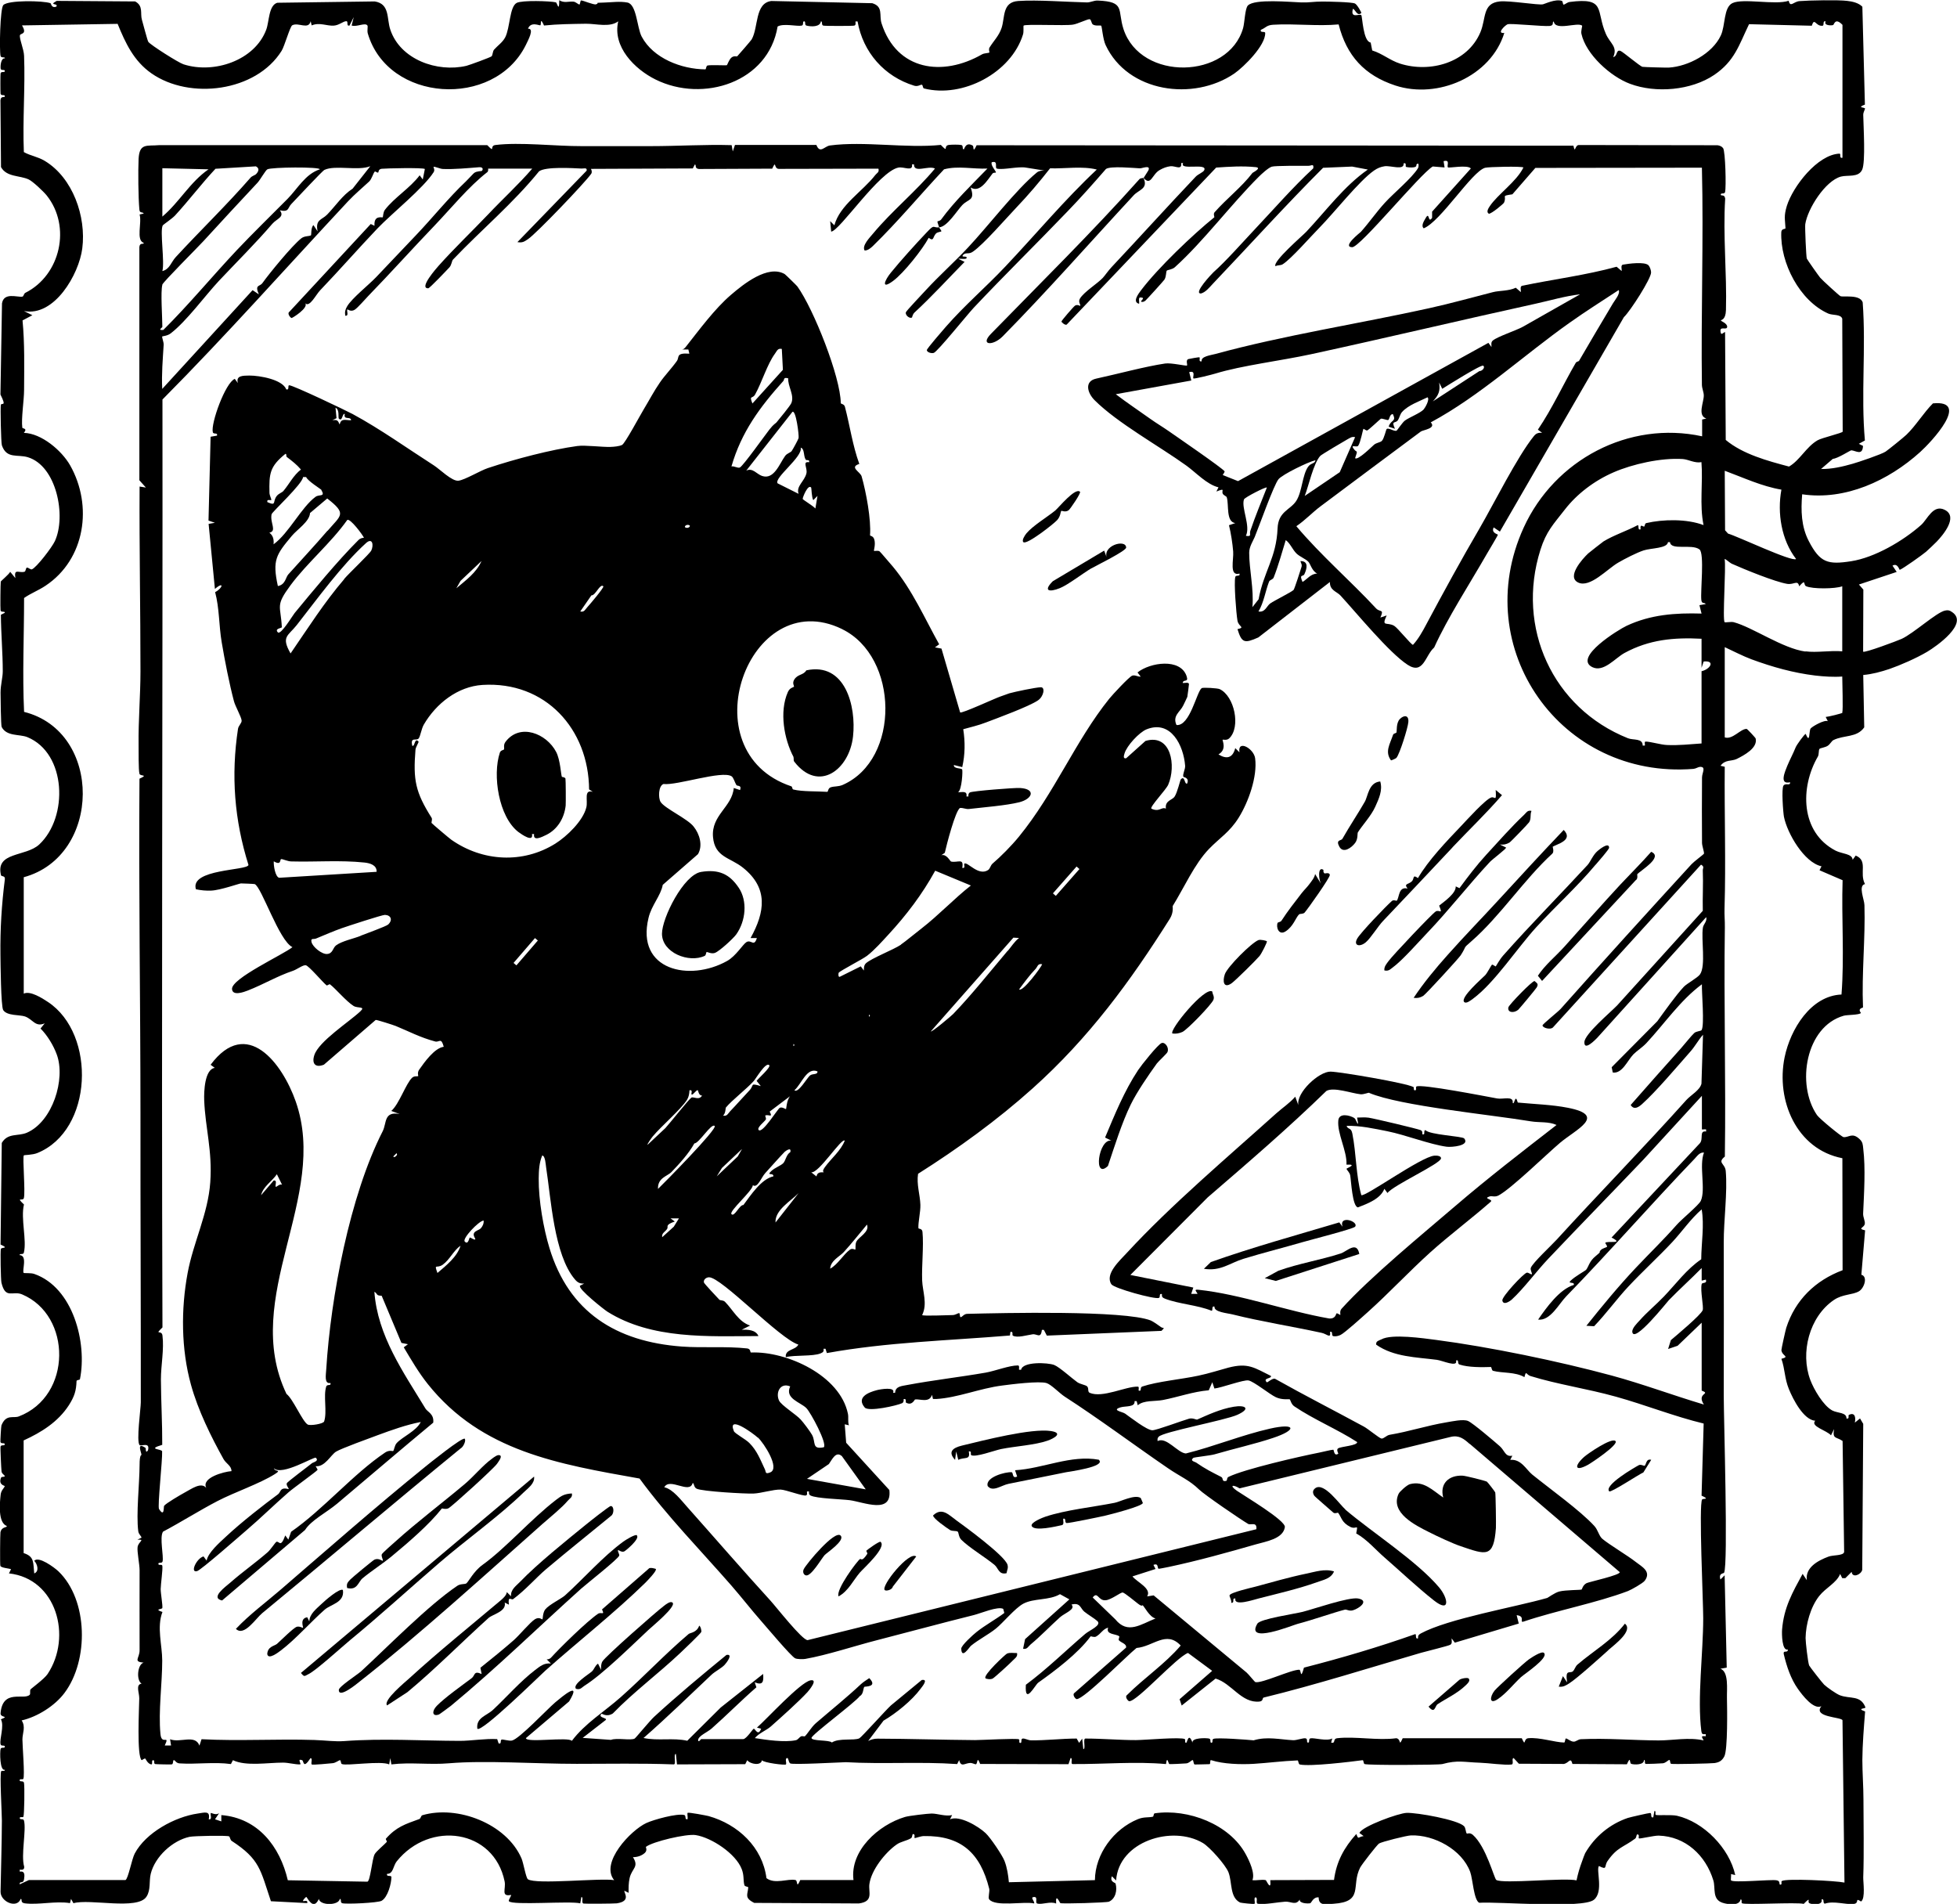 <?xml version="1.0" encoding="UTF-8"?>
<svg id="Layer_2" data-name="Layer 2" xmlns="http://www.w3.org/2000/svg" viewBox="0 0 177.2 172.37">
  <g id="Layer_1-2" data-name="Layer 1">
    <g>
      <path d="M149.27,24.03c.12.12.24.47.23.64,0,.56-1.89,3.51-2.46,4.04l-11.23,19.42-.56-.38c-.26.5.39.62.38.66-.04.14-.79,1.37-.96,1.67-1.64,2.86-3.57,5.81-4.81,8.54-.82.72-.96,2.5-2.4,1.57-1.68-1.09-4.59-4.65-6.08-6.27-.34-.37-.99-.47-.96-1.23l-6.48,5.02c-1.25.55-1.5.52-1.89-.75.74-.17.1-.21,0-.76-.12-.69-.33-3.43-.2-3.96.05-.22.47,0,.38-.31-.95.27-.51-1.26-.57-2s-.2-1.66-.38-2.38l.57-.19c-.86-.12-.56-1.66-.77-2.33-.04-.12-.24-.15-.35-.31-.18-.28.3-.57-.59-.22l.19-.38c-1.05-.25-2.03-1.33-2.9-1.96-2.47-1.78-6.25-3.86-8.32-5.93-.66-.66-.94-1.71.14-1.95,1.9-.41,4.43-1.1,6.25-1.37.56-.08,1.92.25,1.98.18.06-.07-.14-.49.12-.58.06-.02.97-.19,1.01-.16.08.07-.12.44.2.36-.1-.44.82-.55,1.23-.66,6.18-1.69,13.04-2.75,19.34-4.14,2.05-.45,4.14-1.04,5.8-1.46.58-.15,1.43-.09,2.07-.4l.46.4c.02-.16-.11-.53.12-.58,2.85-.59,5.74-.95,8.55-1.72l.46.39c.02-.16-.11-.54.11-.58.52-.09,1.97-.29,2.32.06ZM142.97,32.68c.99-1.69,2.04-3.49,3.08-5.22.18-.3.67-.86.52-1.2-1.49.98-3,1.93-4.45,2.96-4.18,2.96-8.11,6.62-12.57,9.02.53.55-.69.68-.9.83-3.02,2.23-6.07,4.53-9.08,6.77-.75.56-1.4,1.27-2.19,1.8,2.23,2.65,4.88,4.92,7.21,7.43.37.4.76.02.4.84l.57-.19c-.51,1.09.03.56.68.94.32.19,1.54,1.72,1.7,1.72.47-.5.88-1.23,1.2-1.84,1.56-2.92,3.2-5.92,4.81-8.67,1.32-2.27,3.44-6.54,4.94-8.39.22-.27.41-.31.74-.3l-.38-.28c1.31-1.93,2.27-4.06,3.43-6.05.06-.11.27-.13.3-.18ZM143.04,26.65c-1.35.16-2.65.55-3.97.84-6.66,1.46-13.49,3.09-20.36,4.58-2.72.59-6.28,1.02-8.66,1.75-.26.08-1.92.51-1.99.44-.1-.1.26-.74-.38-.57l.19.76-6.84,1.24c1.01.77,2.07,1.48,3.11,2.22.62.44,1.17.76,1.71,1.14.63.44,4.87,3.35,5.03,3.62.04.06-.18.32-.16.34l1.38.55,22.67-12.52.28.38c0-.21-.07-.43.12-.59.43-.36,2.09-.9,2.71-1.24l5.15-2.92ZM134.3,33.11c-.17-.14-3.26,1.81-3.71,2.09l-.28-.57c.12.78-.06,1.16-.57,1.71l4.21-2.74c.26,0,.55-.33.36-.49ZM128.92,37.05c.12-.13.56-.89.34-1.08-.74.36-1.73.7-2.3,1.32-.2.22-.23.52-.39.76-.21.31-.63-.02-.26.77l-.57-.19c.19-.66.73-.42.38-1.14-.29,0-.29.43-.41.53-.08.06-.59-.18-.69-.1-.19.15-1.05.97-1.22,1.05-.08.04-.32-.16-.34-.15-.06.06-.26,1.23-.48,1.54-.14.19-.81-.2-.34.36.21.25.33-.01.06.76.24.24,1.55-1.08,1.72-1.22.22-.18.55-.2.7-.34.21-.21.38-1.03.44-1.08.19-.14.67.25.9.15.05-.02.53-.76.76-.92.42-.3,1.37-.66,1.7-1.01ZM122.7,39.58c-.3-.07-.44.06-.67.18-.33.18-2.38,1.4-2.48,1.51-.63.69-1.05,2.71-1.41,3.63l3.17-2.15,1.39-3.17ZM119.09,41.67c-.68.17-2.94,1.27-3.32,1.71-.42.49-1.77,4.29-2.16,5.24-.15.36-.5.87-.5,1.42,0,1.53.44,3.33.29,4.93l.56-.71c.47-2.54,1.61-3.75,1.72-6.42.06-1.55,1.15-1.66,1.69-2.49s.54-2.34,1.08-3.1c.24-.34.62-.26.66-.58ZM114.71,44.14c-.07-.1-2,.89-2.07,1.07-.27.75.62,2.43.17,3.3.57.1.3-.15.4-.44.45-1.34.99-2.62,1.5-3.93ZM118.46,50.85c-.26-.26-.77-.45-1.07-.74-.37-.37-.57-.93-.97-1.21-.32,1.05-.69,2.37-1.09,3.38-.08.21-.35.2-.42.38-.32.8-.47,1.89-.96,2.7.61.11.74-.5,1.07-.73.39-.27,1.93-1.03,2.11-1.22.08-.08.61-1.74.71-2.06.08-.24-.04-.34-.09-.55.76-.02.59.69.36,1.18-.12.27-.5-.05-.17.71.44-.27.75-.75,1.33-.76-.49-.24-.61-.88-.81-1.08Z"/>
      <path d="M127.97,98.4c.1.05-.02.34.15.31.18.03.04-.28.13-.34.4-.26,6.32.9,7.31,1.08.54.1,1.5-.27,1.41.4.17.24.21-.93.46-.03,1.45.14,3.1.19,4.52.47,3.61.7.77,1.94-.7,3.18-1.25,1.06-4.39,4.13-5.56,4.76-.34.18-.61.02-.81.09-.66.21.36.25.1.48-1.78,1.56-3.7,2.99-5.46,4.57-1.93,1.74-3.73,3.68-5.66,5.41-.45.4-2.1,1.9-2.48,2.08-.19.09-.43.15-.65.11s.01-.48-.3-.39c.09.66-.28.19-.76.09-2.7-.59-5.43-1.01-8.03-1.66-.5-.13-1.73-.21-1.67-.71-.31-.11-.11.39-.27.37-1.25-.52-3-.61-4.23-1.1-.22-.09-.29-.17-.26-.41-.31-.09-.1.28-.28.35-.39.14-4.06-.87-4.3-1.24-.61-.93.77-2.15,1.41-2.85,3.97-4.31,9.23-8.76,13.52-12.62.57-.51,1.22-.93,1.72-1.51l.28.76c-.2-1.13,1.87-3.05,2.92-3.03.91.02,6.87,1.04,7.49,1.39ZM123.99,98.94c-.09-.04-.49.16-.8.13-.83-.09-2.43-.68-3.09-.3-3.46,3.37-7.11,6.5-10.75,9.64l-7,7.02,5.7,1.14-.19.57h.57c-.05-.18-.41-.43.09-.37,3.8.4,8.03,1.94,11.83,2.6.61.04.6-.42.67-.46.09-.04.32.16.34.14.03-.04-.09-.35.13-.58,2.6-2.87,7.28-6.71,10.29-9.29s6.08-4.94,9.16-7.33c-.72-.33-1.57-.2-2.33-.33-3.68-.61-11.81-1.39-14.63-2.57Z"/>
      <path d="M138.67,73.42c-.15.35,0,.68-.21,1.02-.09.14-1.67,1.78-1.78,1.84-.29.17-.53.21-.87.18l.57.28c-.07.17-1.24,1.05-1.47,1.29-1.87,2-3.7,4.36-5.66,6.41-.81.85-2.28,2.52-3.13,3.14-.26.19-.38.36-.77.28-.04-.35.2-.6.38-.85.35-.49,3.91-4.26,4.27-4.49.33-.21.67.37.31-.53.51-.4,1.54-1.13,1.5-1.74l.34.16c.75-1.02,1.55-2.07,2.41-3.01,1.01-1.1,2.36-2.62,3.42-3.61.21-.19.32-.46.67-.38Z"/>
      <path d="M105.72,95.24c-.09.18-.81.83-.97,1.04-.75,1.04-1.79,2.55-2.36,3.71-.82,1.68-1.47,3.79-2.07,5.57-1.36,1.31-.86-2.49.31-2.29l-.57-.28c.88-2.09,1.74-4.22,3-6.12.27-.41,1.8-2.34,2.13-2.44s.69.46.52.81Z"/>
      <path d="M131.52,76.72c-2.1,2.24-4.2,4.46-6.28,6.65-.47.49-1.13,1.57-1.57,1.94-.56.47-1.15.3-.77-.35.33-.56,2.55-2.87,3.13-3.39.15-.13.42,0,.44-.02.25-.29.14-1.32.98-1.1-.36-.48.05-.34.39-.66.23-.22.04-.67.55-.29.92-1.59,2.58-3.33,3.92-4.73.52-.55,2.2-2.41,2.72-2.57.34-.11.47.46.4-.68l.57.47c-1.42,1.65-3,3.15-4.49,4.73Z"/>
      <path d="M148.24,79.16s.09.42-.13.53l-8.48,9.12-.38-.47c.67-1.01,1.62-1.76,2.4-2.63,1.7-1.88,3.46-3.9,5.09-5.65.92-.98,1.88-1.93,2.77-2.94,1.13.48-.96,1.68-1.27,2.04Z"/>
      <path d="M124.98,70.76c.23.8-.13,1.56-.46,2.29-.37.82-1.18,1.68-1.57,2.31-.06.1.03.59-.25.96-.33.44-1.08.98-1.43.33s.18-.52.28-.71c.67-1.18,1.45-2.34,2.02-3.34.31-.53.35-1.76,1.41-1.85Z"/>
      <path d="M119.84,78.75s-.06.22.1.33c.02.01.46-.13.47.14.01.25-1.94,3-2.27,3.39-.14.17-.43.09-.52.18-.3.3-.51,1.08-1.21,1.53-.64.42-.89-.42-.72-.78.02-.04.26-.06.34-.18.56-.87,1.21-1.69,1.84-2.51.21-.27.48-.52.7-.82.2-.27.45-.56.51-.9l.57.95c-.25-.34-.37-1.72.19-1.32Z"/>
      <path d="M140.59,76.67s.15.47-.04.62c-2.56,2.35-4.72,5.66-7.31,7.92-.87.76-.36.32-.98,1.28-.19.29-3.17,3.54-3.39,3.67-.3.18-.52.22-.87.18.92-1.38,2-2.68,3.11-3.92,1.5-1.69,3.21-3.44,4.71-5.08,1.91-2.08,3.82-4.16,5.77-6.2.94.96-.72,1.3-1.02,1.54Z"/>
      <path d="M114.71,85.21c.06.07-.48,1.12-.66,1.34-.31.37-2.17,2.21-2.53,2.47-.73.51-.84-.18-.61-.83.25-.68,2.4-2.83,3.04-3.08.18-.07.72.06.75.1Z"/>
      <path d="M144.48,78.28c-1.67,2-3.63,3.76-5.37,5.66s-3.78,5.05-5.76,6.5c-.18.13-.59.46-.77.28-.4-.4,1.63-2.15,1.9-2.43.19-.2.56-.92.61-.95.06-.04.32.17.34.16.06-.06.32-.59.7-1.02,2.5-2.82,5.17-5.51,7.62-8.17.24-.26.5-.93.91-1.27.08-.07,1.03-.87,1.04-.29,0,.15-1.01,1.29-1.22,1.54Z"/>
      <path d="M109.77,89.77c.02.28.22.44.1.75-.16.42-2.38,2.72-2.81,2.91-.3.13-.58.18-.9.14-.33-.3,2.95-4.29,3.61-3.8Z"/>
      <path d="M97.79,44.52c.12.11-.88,1.55-1.01,1.66-.29.24-.66.04-.68.07-.09.1-.05.48-.39.85-.3.33-2.76,2.27-3.05,1.98-.16-.16.12-.59.27-.78.59-.71,1.9-1.49,2.62-2.08.3-.25,1.81-2.11,2.24-1.7Z"/>
      <path d="M98.82,51.45c-.79.47-2.11,1.5-2.86,1.8-.95.38-1.53.27-.63-.63l4.65-2.77.28.76c-.57-1.19,1.68-1.85,1.71-1.04.01.31-2.71,1.63-3.15,1.89Z"/>
      <path d="M126.45,68.61c-.05.06-.48.25-.5.23-.57-.78-.11-1.44.19-2.32.04-.12.28-.15.3-.19.06-.14-.04-.87.31-1.23s.83-.4.77.28c-.04.52-.78,2.87-1.07,3.22Z"/>
      <path d="M137.47,91.42c-.39.33-1,.26-.89-.22.05-.23,2.17-2.42,2.37-2.38.23.21.37.24.2.57-.06.12-1.56,1.92-1.68,2.03Z"/>
      <path d="M122.64,101.24c.14.08.17.41.34.51l-.1-.57c.35,0,.69-.04,1.04.01.54.08,4.45,1.01,4.72,1.13.16.08.16.22.14.37.34.09.06-.27.28-.38.37.44,3.34.55,3.52.76.54.66-1.13.81-1.59.75-1.54-.21-3.72-1.07-5.36-1.4-1.21-.24-2.46-.52-3.7-.49.12.36.41.12.52.7.36,1.8.32,3.78.81,5.57.31.22,5.4-3.47,6.61-3.57.22-.02.62.01.61.24-.01.48-4.32,2.43-4.85,3.14l-.28-.38c-.35.91-1.52,1.34-2.39,1.68-.51-.05-.62-2.43-.7-2.88-.05-.29-.28-.45-.34-.61-.02-.05,1.07-.43,0-.38.06-1.24-.86-2.82-.74-4.01.07-.69,1.02-.47,1.45-.21Z"/>
      <path d="M122.7,111.06c-.15.2-4.16,1.22-4.8,1.41-1.61.47-3.56.96-5.32,1.5-1.21.37-2.07,1.15-3.57.9l.63-.61c3.81-1.35,7.74-2.43,11.63-3.59l.29.39c-.34-1.1,1.5-.47,1.14,0Z"/>
      <path d="M123.08,113.53l-7.56,2.44-1-.25,1.23-.67c1.84-.66,3.8-.97,5.66-1.57.54-.18,1.45-1.17,1.67.05Z"/>
      <g>
        <path d="M55.33,137.24c-1.96,1.61-3.96,3.2-5.9,4.84-.84.71-1.87,1.89-2.97,2.7-.15.11-.5-.36-.38.5l-.38-.19c.19.8-1.09,1.06-1.46,1.39-2.43,2.19-4.82,4.62-7.35,6.72l-1.84,1.2c-.4-.45,1.67-2.14,2.04-2.48,2.58-2.36,5.52-4.73,8.26-7.04.2-.17.52-.46.54-.74l.38.38c-.04-.63.46-.93.85-1.34,1.53-1.59,4.14-3.69,5.9-5.12.27-.22,2.14-1.71,2.28-1.71.32,0,.31.71.03.89Z"/>
        <path d="M42.08,130.27c.14.14-.13.75-.37.86-6.03,4.93-11.97,9.98-17.97,14.92-.59.49-1.64,2.15-2.38,1.42,1.24-1.31,2.67-2.36,4.03-3.53,4.29-3.7,8.69-7.57,13.08-11.12.38-.31,3.42-2.76,3.62-2.56Z"/>
        <path d="M51.78,135.21c.08.36-.2.45-.38.67-.52.62-1.62,1.51-2.28,2.09-5.22,4.63-11.12,10-16.54,14.26-.14.11-1.93,1.62-1.9.76.01-.3,1.7-1.39,2.02-1.68,2.41-2.22,6.08-5.97,8.71-7.74.29-.2.7-.12.82-.22.21-.17.66-1.1,1.47-1.68,2.09-1.5,4.34-4.1,6.65-5.88.52-.4.76-.53,1.42-.58Z"/>
        <path d="M48.36,133.69c.08.62-.55,1.04-.95,1.43-2.23,2.17-5.23,4.3-7.64,6.38-2.68,2.31-5.43,4.82-8.07,6.99-.76.63-3.11,2.77-3.77,3.08-.36.17-.36.3-.68-.11l21.1-17.77Z"/>
        <path d="M45.31,131.79c.15.14-.21.59-.31.74-.31.44-4.08,3.86-4.39,4.02-.25.13-.58,0-.6.02-1.14,1.45-3,3.05-4.52,4.31-.85.71-1.81,1.3-2.66,2.01-.4.33-.47,1.12-1.4.88-.07-.39.04-.5.28-.76.18-.19,2.06-1.75,2.2-1.81.39-.17.71.15.75.1.06-.07-.16-.37-.09-.58.04-.11.96-.92,1.19-1.12,2.03-1.83,4.23-3.48,6.32-5.24.8-.67,1.63-1.69,2.46-2.29.18-.13.57-.46.77-.28Z"/>
        <path d="M59.38,142.06c.13.13-.78,1.07-.95,1.24-2.78,2.72-6.13,5.35-9.06,7.96-.49.44-5.8,5.66-6.15,5.25-.13-1.01.85-1.17,1.43-1.72,1.24-1.16,2.46-2.57,3.81-3.6.45-.34.81-.65,1.42-.58l-.38-.38c.14.01.28-.04.38-.14.85-.94,3.26-3.3,4.26-3.98.31-.21.64.19.37-.4l4.22-3.68c.1-.17.64,0,.67.02Z"/>
        <path d="M57.67,139.02c.28.3-1,1.37-1.15,1.44-.25.11-.51-.16-.56-.11-.06.07.13.34.11.48-.05.28-2.97,2.57-3.46,3.01-3.89,3.5-7.69,7.21-11.76,10.58-.1.08-1.04.78-1.1.8-.62.23-.67-.3-.2-.78.72-.74,2.27-1.84,3.15-2.5.34-.25.17-.72.91-.38l-.11-.57c1.01-.81,2.03-1.63,3-2.48.51-.44,1.5-1.65,1.95-1.92.39-.23.64.05.67.02.03-.03.02-.61.25-.9.34-.43,1.47-.98,1.78-1.26,1.72-1.55,3.42-3.51,5.29-4.88.19-.14,1.1-.71,1.24-.57Z"/>
        <path d="M31.05,143.96c.16,1.13-1.07,1.27-1.65,1.77-1.23,1.08-2.69,2.74-3.99,3.71-.14.1-1.12.89-1.21.31.03-.69.66-.73.88-.92.31-.27,1.5-1.47,1.8-1.55.27-.07.53.13.56.09.04-.04-.33-.84.38-.95l.19.38c0-.68.67-1.17,1.14-1.62.28-.27,1.59-1.42,1.9-1.23Z"/>
        <path d="M145.63,149.4c-.78.7-2.8,2.53-3.55,3.01-.3.19-.56.35-.94.29l.38-.95.38.57c-.2-1.26.25-.78.51-1,.17-.14.22-.44.43-.62,1.43-1.23,3.12-2.18,4.29-3.7.8.63-.98,1.93-1.5,2.39Z"/>
        <path d="M60.9,145.1c.35.35-1.83,2.13-2.19,2.47-1.45,1.35-4.13,4.01-5.79,5.05-.25.16-.36.39-.76.28-.39-.39,1.22-1.36,1.45-1.59.19-.18.28-.53.54-.69l.28.57c-.01-.27-.02-.51.11-.76.22-.42,4.96-4.59,5.59-5.05.17-.13.58-.46.77-.28Z"/>
        <path d="M139.81,149.66c.43.44-1.76,1.88-2.09,2.18-.68.63-1.3,1.44-2.07,1.97-.82.57-.77-.19-.32-.75.25-.31,2.73-2.57,3.11-2.83.22-.15,1.16-.79,1.37-.58Z"/>
        <path d="M149.51,132.17l-.71,1.14c-.39.16-2.95,1.86-3.09,1.71-.5-.54,2.25-2.14,2.68-2.37.19-.1.46.09.53.05.14-.08.12-.68.6-.53Z"/>
        <path d="M146.27,130.46c.36.31-2.24,2.03-2.49,2.16-1.23.67-1.24.08-.34-.72.36-.32,2.47-1.76,2.83-1.44Z"/>
        <g>
          <path d="M87.94,131.74c-.1-.06.09-.41-.22-.33.17.82-.38.47-.95.76l-.19-.76-.1.76c-.69-.74-.19-1.09.61-1.29,1.95-.47,6.3-1.59,8.07-1.32,1.15.18.28.67-.33.88-1.12.39-2.94.5-4.18.75-.59.12-2.34.78-2.72.55Z"/>
          <path d="M99.5,132.17c.67.63-2.75,1.07-2.97,1.12-1.49.31-3.46.69-5.21,1.05-.65.13-1.44.78-1.89.2-.23-.81,1.64-1.3,2.17-1.25.17.02.02.62.5.39l-.19-.57c2.54-.15,5.05-1.42,7.6-.95Z"/>
          <path d="M103.28,135.61s.2.43.2.46c-.01.29-2.89,1.03-3.4,1.15-.42.1-3.32.7-3.5.67-.23-.05,0-.47-.31-.39-.02.16.11.53-.12.58-.5.11-2.5.59-2.73.08-.15-.32,1.03-.78,1.25-.85,1.83-.61,4.34-.87,6.25-1.25.52-.1,1.83-.79,2.36-.44Z"/>
          <path d="M86.49,137.57c.85.61,4.53,3.3,4.74,4.11.08.32-.05.46-.09.75-.71.17-.74-.47-1.1-.76-.84-.69-2.29-1.56-3-2.27-.25-.26-.23-.66-.32-.73-.12-.1-.5-.02-.7-.15-.3-.19-1.55-1.05-1.53-1.32.78-.75,1.38-.08,2.01.37Z"/>
          <path d="M79.73,139.59c.59.49-1.52,2.38-1.87,2.78-.59.68-1.04,1.68-1.93,2.16-.28-.6,1.71-3.24,1.94-3.38.11-.07.15.31.66-.47.04-.07-.12-.25-.08-.29.07-.08,1.18-.89,1.29-.8Z"/>
          <path d="M76.11,139.02c.45.45-1.26,1.56-1.45,1.78-.3.34-1.21,1.93-1.68,1.83-.21-.04-.33-.31-.2-.57.24-.48,2.8-3.56,3.33-3.04Z"/>
          <path d="M82.96,140.92l-2.12,2.73c-.06.3-.62.42-.73.31-.37-.37,2.22-3.58,2.85-3.04Z"/>
        </g>
        <path d="M132.96,151.94c.22.21-.06.46-.23.63-.79.76-1.71,1.16-2.56,1.72-.25.17-.24.93-.82.22l2.74-2.38c.15-.18.79-.26.86-.18Z"/>
        <path d="M92.09,149.66c.07.34-.18.46-.38.67-.23.25-1.6,1.5-1.81,1.63-.19.12-.61.05-.67-.02-.23-.28,1.81-2.17,1.95-2.23.29-.12.6-.04.9-.05Z"/>
        <path d="M134.63,134.14c.06.03.75.92.76.98.04.16.08,2.95.06,3.22-.2,2.75-.9,2.42-3.18,1.65-.67-.22-2.14-.9-2.9-1.29-1.19-.6-3.53-1.74-2.73-3.46.09-.2.76-.8,1.02-.87,1.25-.34,2.07.57,3.02,1.21-.33-1.25.49-2.03,1.74-1.98.25,0,1.99.44,2.21.54Z"/>
        <path d="M121.81,136.67c2.44,2.07,6.49,4.67,8.5,7.05.83.99,1.02,2.35-.47,1.18s-3.26-2.84-4.43-3.85c-.86-.74-1.6-1.65-2.61-2.22.19-.96.04-.31-.53-.59-.8-.4-.78-.85-1.11-1.28-.03-.03-.3.11-.44-.02-.27-.25-1.66-1.43-1.72-1.53-.16-.25-.16-.49.1-.68.8-.57,2.23,1.52,2.73,1.94Z"/>
        <path d="M121.78,145.73c-.96.24-2.88.92-4.29,1.29-.43.11-4.77,1.89-3.64-.02.26-.44,3.4-.89,4.1-1.07.99-.25,4.18-1.36,5.02-1.21,1.04.19.12.9-.47,1.07-.34.1-.56-.1-.73-.06Z"/>
        <path d="M120.8,142.25c-.27.68-.97.78-1.57,1-1.62.59-3.8,1.09-5.23,1.46-.52.13-2.3.74-2.14.02-.37-.09,0,.42-.38.38.06-.22-.17-.56-.15-.67.05-.26,1.96-.69,2.38-.8,1.26-.34,3.03-.85,4.53-1.16.84-.17,1.71-.48,2.55-.21Z"/>
      </g>
      <g>
        <path d="M4.57.29c.07.02.07.48.53.31.23-.35-.76-.07.03-.52l7.11.05c.76.41.44,1.08.61,1.66.1.34.51,1.92.58,2,.21.29,2.72,1.88,3.18,2.03,2.72.89,6.45-.32,7.5-3.14.27-.72.21-2.2,1-2.43l8.82-.12c1.39.22,1.07,1.54,1.41,2.55.9,2.71,4.25,3.9,6.89,3.28.28-.07,2.19-.77,2.28-.86.11-.11.09-.45.23-.61.33-.37.76-.65,1-1.1.45-.86.39-2.79,1.05-3.13.48-.25,3.01-.17,3.54-.05.12.03.3.98.31-.19.44.28.84.09,1.29.13.2.02.4.23.52.26.09.02.08-.38.17-.37.19,0,1.14.42,1.35.35.4-.13-.33-.13.76-.16.67-.02,1.4-.13,2.08,0,.84.16.86,2.25,1.29,3.08,1.05,1.98,3.61,2.95,5.76,2.97.09,0,.06-.31.2-.35.3-.07,1.68.01,1.76-.03.03-.02.18-.47.39-.67.24-.22.5-.09.54-.13.11-.11,1.26-1.44,1.31-1.53.63-1.1.27-3.28,1.78-3.48l9.14.2c1.02.31.61,1.1.84,1.82,1.38,4.29,5.53,4.86,9.1,2.81.21-.12.57-.1.67-.17.02-.01-.1-.27.01-.45.37-.6.85-1.05,1.09-1.77.32-.97.04-2.34,1.51-2.44,1.76-.12,4.37.09,6.23.13.3,0,.62-.18.96-.17,2.54.1,1.77.84,2.34,2.59,1.56,4.74,9.5,4.55,10.83-.1.14-.51.17-1.77.43-2.04.6-.63,3.86-.31,4.85-.28.78.02,1.08-.08,1.9-.08.51,0,2.67.04,2.95.18.19.09.61.82.57.86-.38.34-.54-.34-.76-.38-.25.94.6.41.76.57.1.1.16,2.4.85,2.48l.14.72c.92.28,1.59.89,2.52,1.19,2.71.86,6.1-.07,7.27-2.83.54-1.27.17-2.64,1.76-2.8.9-.09,3.47.35,3.91.26.16-.03,1.13-.51,1.71-.31.11.04.07.36.18.34s.31-.21.52-.24c3.34-.44,2.36.79,3.29,2.9.38.86,1.09,1.15.66,2.09.42-.09.23-.71.66-.56.22.08,1.76,1.39,1.99,1.44.17.03,2.1.08,2.39.07,1.76-.11,3.93-1.26,4.7-2.9.43-.9.24-2.55,1.06-2.94.96-.46,3.9.2,5.09-.21.15.65.43.07.99.03.84-.07,3.52-.12,4.3-.02.47.05,1.05.18,1.38.53l.23,8.86c-.8.3.02.24.01.36,0,.1-.17.33-.16.59.02,1.01.22,4.27-.1,4.95-.34.73-1.3.45-1.93.62-1.41.39-3.01,2.91-3.22,4.31-.04.25.08,2.97.14,3.11.04.1,1.03,1.51,1.21,1.73.16.2,1.72,1.62,1.83,1.67.26.12,1.75-.19,2.02.56.31,4.19-.17,8.35.2,12.51l-.55.3.38.19c-.05.93-.66.42-1.06.4-.1,0-1.24.75-1.67.77l-1.07.92c.95.02,1.94-.21,2.85-.47.54-.15,2.63-.86,2.99-1.1.24-.16,1.63-1.28,1.89-1.53.82-.78,1.58-2.02,2.4-2.84,3.45-.34-.14,3.49-1.16,4.41-2.87,2.59-6.78,4.4-10.68,3.82-.12,1.48-.09,2.91.6,4.24,1.02,1.96,1.72,2.15,3.84,1.82s4.68-1.82,6.33-3.28c.57-.5,1.09-1.92,2.16-1.36,1.22.63-.19,2.29-.75,2.87-.09.1-.91.88-.97.92-.36.3-2.03,1.49-2.37,1.63-.05.02-.18-.65-.66-.38l.38.57-3.42,1.14.4.46-.02,5.62c.13.13,3.12-.99,3.49-1.16,1.1-.51,3.14-2.39,3.92-2.56.28-.06.41-.03.64.13,1.55,1.03-1.41,3.1-2.25,3.6-.98.58-2.42,1.21-3.4,1.55-.77.26-1.58.48-2.39.55l.09,4.74c-.67.96-1.82.67-2.8,1.16-.15.08-.27.34-.49.5s-.69.21-.76.29c-.1.13-.03.5-.15.7-1.62,2.79-1.58,6.85,1.6,8.51.6.31,1.52.27,1.55.83l.28-.38c1.14.47.3,1.58.84,2.58-.64.13-.06,1.39-.05,1.91.09,3.05-.26,6.16-.13,9.26-.56.18-.17.46-.19.5-.13.19-1.26.16-1.56.25-3.44.98-4.32,6.21-2.42,8.99.23.34,2.25,1.99,2.41,2,.5.04.78-.45,1.45.18.29.27.29.49.33.86.22,1.77.07,4.09-.01,5.89-.01.33.2.69.15.93-.06.36-.71.41.03.58l-.34,4.02c.61.16.26,1.22-.22,1.5-.59.34-1.46.24-2.26.78-2.24,1.52-3.07,4.79-2.14,7.25.32.85,1.18,2.33,1.99,2.76.47.25,1.31.16,1.28.72.31.09.13-.28.22-.32.52-.26.65.18.54.7l.47-.38.29.49-.09,13.22c-.11.44-.9.77-.96.18l-.57.57h-.28s-.19-.38-.19-.38c-.33.82-1.3,1.24-1.9,2-.78.99-1.21,2.55-1.23,3.8,0,.38.21,2.18.32,2.48.04.1,1.2,1.59,1.36,1.74.26.25,1.09.83,1.42.96.94.36,1.88-.04,2.32,1.1.03.13-.86.07-.03.37-.11,1.41-.24,2.97-.25,4.38,0,1.16.1,2.42.1,3.62,0,2.07.06,4.84-.02,7.02-.01.41.21,1.89-.19,2.18-.03.02-.24-.18-.33-.13-.06.03.02.31-.31.35-.83.09-1.8-.3-2.65-.02-.23-.06.01-.47-.3-.38.18.53-.85.49-1.11.33-.2-.12.23-.66-.5.07-.64-.17-5.38.12-5.59-.06-.09-.08.05-.36-.13-.34-.09.6-1.13.46-1.63.3-.96-.31-.62-1.33-.83-2.02-.69-2.27-2.52-3.99-4.95-4.06-.44-.01-1.73.31-1.79.25-.07-.07.08-.31-.11-.36-.14-.04-.08.26-.23.38-1.07.8-1.63.77-2.5,2.03-.33.47.02.86-.78.45-.28.35.45,2.33-.46,3.06-1.02.82-8.63.15-10.38.27-.5-.25-.58-2.15-.82-2.8-.75-2.02-3.27-3.37-5.36-3.3-.39.01-2.7.59-2.9.74-.22.17-1.54,1.87-1.7,2.17-.85,1.65.37,3.1-2.42,3.28-.67.04-1.34.22-1.34-.58-.5-.05-.66.51-.76.53-.22.05-1.03.02-.95-.34-.36.58-.79.17-1.31.2-.66.04-1.91.29-2.48.19-.24-.04.03-.53-.2-.58-.21,0-.03.43-.1.58-.03.06-1.25-.08-1.31-.11-.96-.48-.7-1.83-1.06-2.75-.27-.67-1.69-2.27-2.31-2.64-2.78-1.65-7.63-.15-7.86,3.39l-.38-.38c-.22.52.31.57.33.66.17.6,0,1.38-.6,1.64-.21.09-4.18.21-4.4.13-.05-.02-.45-.99-.38.04-.52-.23-1.25.12-1.7,0-.27-.06.14-.69-.38-.58-.25.05.15.4.09.57-.93-.21-3.52.34-4.08-.38-.11-.15.07-.72.01-.95-.8-3.22-2.54-4.83-5.92-4.77-.28,0-.8.21-.83.18-.07-.07.08-.31-.11-.36-.15-.04-.06.28-.23.38-.4.24-.91.29-1.3.57-1.04.73-2.29,2.31-2.46,3.58-.1.73.41,1.57-.95,1.75l-9.48-.05c-.93-.47-.58-.75-.54-1.4,0-.09-.31-.05-.35-.21-.12-.45-.01-.86-.24-1.45-.53-1.39-2.72-2.85-4.17-3.08-.85-.13-3.9.59-4.51,1.07-.02.02.17.3-.1.55-.29.26-.68.38-1.07.38.58.9-.09.99-.3,1.89-.1.45-.1.89-.09,1.34l-.38-.19c-.09.14.66.94-.69,1.14-.23.03-2.86.05-3.01.02-.25-.05.03-.59-.2-.59l-.1.57c-.91-.23-6.17.2-6.46-.19-.08-.11.26-.52.19-.57-.95.18-.44-.55-.58-1.23-.97-4.71-6.77-5.54-9.77-1.81-.33.41-.3,1.14-.87,1.13-.1.31.39.09.39.29,0,.58-.33,1.84-.89,2.15-.34.19-3.18.32-3.56.22-.22-.06-.04-.39-.22-.39-.11.62-1.81.61-1.9,0-.51,1.14-1.06-.18-1.14-.18-.04,0-.34.31-.29.37s.45-.16.38.19l-3.29-.17c-.96-2.85-.99-3.79-3.55-5.46-.13-.08-.16-.36-.23-.41-.15-.1-3.16-.05-3.59.04-1.54.33-3.13,1.8-3.51,3.34-.17.68.02,1.46-.39,2.08-.8,1.24-5.13.16-6.61.59l-.22-.39-.09.38c-1.31-.21-2.85.18-4.1.02-.45-.06-.18-.4-.37-.4-.33.91-1.83.26-1.82-.65.04-2.15.11-4.3.12-6.44,0-.65-.21-4.24-.06-4.47.06-.09.36.05.33-.13-.47.13-.45-1.63-.39-1.87.05-.23.39-.03.39-.22s-.34,0-.39-.22c-.11-.46.36-1.68.03-2.26.83-.33-.06-.11-.03-.55.19-2.24,2.12-1.15,2.64-1.67.08-.08,0-.37.07-.48.06-.09,1.25-.95,1.55-1.4,2.25-3.39.8-8.64-3.5-9.11l.19-.38c-.21-.08-.92-.12-.97-.31-.04-.15-.02-2.88.01-3.03.11-.53.58-.4.58-.57-.81-.29-.65-2.05-.56-2.84.04-.4.32-.59.37-.77.01-.05-.6-.1-.34-.76.06-.15.4-.02.33-.18-.03-.08-.25-.17-.28-.38-.03-.23-.12-2.15-.09-2.26.06-.21.38-.03.38-.21s-.33,0-.39-.21c-.02-.07.06-1.43.09-1.5.42-1.05,1.08-.62,1.57-.81,4.85-1.85,4.81-9.15.3-11.05-.85-.36-1.5.48-1.87-1.06-.06-.26-.11-2.9-.05-3.06s.8-.02-.03-.39l.11-9.2c.55-.94,1.48-.58,2.28-.93,2.32-1.01,3.52-4.85,2.7-7.08-.3-.82-.85-1.73-1.47-2.35l.38-.47c-.86.37-1.05-.35-1.78-.62-.48-.17-1.63-.04-1.98-.58-.21-.33-.24-4.27-.25-4.98-.03-2.39.11-4.58.4-6.87.04-.34-.32-.22-.35-.36-.52-2.14,2.24-1.65,3.46-2.78,2.66-2.48,2.47-8.26-1.07-9.72-.71-.29-1.87-.04-2.33-.92-.07-.14-.1-2.74-.1-3.11,0-.71.2-1.37.2-1.93,0-1.69-.16-3.43-.17-5.12l.36-.18c.01-.18-.35,0-.39-.22-.03-.13-.01-2.47.02-2.6.01-.06.77-.68.85-.89l.47.57c-.14-.91.3-.44.82-.57.15-.04.1-.37.24-.38.12,0,.31.19.43.16.4-.13,1.84-2.01,2.09-2.56,1.04-2.26.16-6.79-2.44-7.59-.94-.29-1.93.18-2.36-1.08-.08-.23-.15-3.49-.09-3.67.07-.22.55.25-.04-.93l.14-8.25c.17-1.03,1.37-.54,1.84-.61.13-.02.13-.28.28-.35,3.18-1.6,4.17-6,1.93-8.81-.29-.36-1.25-1.27-1.63-1.45-.81-.38-2-.2-2.51-1.12l-.05-6.05c.04-.45.4-.19.4-.37s-.34,0-.39-.22c-.02-.09-.02-1.75,0-1.84.05-.23.4-.04.39-.22s-.35,0-.38-.21c-.04-.25.03-.99.38-.93.03-.18-.33,0-.39-.22C-.07,4.54.01.76.3.46.73,0,3.91.05,4.57.29ZM166.81,64.48c.09-.13,0-2.74,0-3.23-.79.06-1.67,0-2.45-.09-1.97-.24-3.84-.76-5.77-1.47-.8-.3-1.64-.74-2.42-1.1v8.17c.71.23,1.41-.77,1.98-.77.06,0,.81.81.82.87.2.86-1.05,1.52-1.71,1.85-.47.23-1.06.04-1.47.62l.38.09c-.04,4.28.11,8.57-.02,12.84-.02.62.04,1.07.03,1.7-.1,6.9.1,13.83,0,20.75-.72.58.02.61.08,1.31.17,1.92-.19,4.49-.18,6.47.01,4.63.01,9.32,0,13.88,0,2.1.41,15.32.03,16.02-.04.08-.52.02-.33.61l.38-.38.19,8.36-.57.1c.77.28.57,1.84.59,2.66.02.98.08,4.67-.24,5.28-.21.39-.45.53-.88.6-.24.04-3.74.12-3.93.07-.13-.03-.06-.38-.18-.35s-.3.26-.57.3c-.14.02-1.46.07-1.54.06-.18-.03,0-.37-.18-.36.05.47-.91.44-1.15.35-.17-.07-.02-.79-.39.04l-4.93-.03c-.18-.68-.31-.07-.79,0l-4.06-.02-.47-.51c-.23.01.05.54-.19.58-.63.08-2.14-.14-2.86-.16-1.48-.05-2.01-.26-3.41.12-.34.09-6.71.12-7.04,0-.11-.04-.08-.36-.18-.35-1.05.14-4.74.59-5.68.39-.15-.03-.12-.37-.21-.37-1.33.05-2.79.24-3.97.31s-2.77.02-3.84-.33c-.17-.06-.03.36-.17.36-.28,0-1.26.04-1.33.03-.13-.02-.1-.43-.2-.4-.14.04-.31.28-.57.3-.18.02-1.46.08-1.53.06-.09-.03-.2-.82-.3,0-2.81-.25-5.63.02-8.45,0-.23,0,.04-.55-.19-.55l-.19.56-8-.02c-.31-.81-.21,0-.39.03-.09.01-.32-.13-.52-.12-.51.03-.82.42-.99-.26l-.18.36c-3.34-.23-6.74.02-10.08-.17-.66.02-4.83.25-5.04.11-.18-.13-.13-.49-.28-.49-.22.05-.03.43-.1.58-.05.1-2.06-.15-2.18-.38-.07.53-1.05.37-1.33,0l-.18.36-6.18.02-.1-.95c-.25,0,.06.96-.19.95-2.96-.11-5.84-.05-8.79-.05-3.75,0-8.27-.33-11.56-.05-1.73.15-3.5-.11-5.22.1l-.1-.57-.1.57c-.77-.35-3.82.15-4.28-.03-.12-.04-.07-.36-.18-.35-.11.01-.38.24-.65.27-.23.02-1.87.19-1.91.11-.08-.16.11-.55-.1-.57-.7,1.06-.6.25-.76.19-.51-.19-.02.38-.19.38-.43.02-1.06-.16-1.54-.16-1.42,0-3.34.35-4.54-.22l-.18.35c-1.5-.21-3.16.04-4.65-.06-.31-.02-.38-.25-.49-.29-.15-.06-.04.33-.21.38-.07.02-1.43-.01-1.51-.03-.17-.05,0-.34-.18-.35-.2,0,0,.42-.19.38-.32-.07-.49-.5-.52-.52-.08-.05-.31.15-.33.14-.46-.34-.23-4.74-.22-5.6,0-.54-.35-1.24.21-1.33-.51-.32-.36-1.78.19-1.9-.99-.09-.36-.4-.37-1.14-.01-2.4,0-4.82,0-7.24,0-.52-.24-1.68-.18-2.09.08-.51.74-.7-.02-.66l.38-.19c-.09-.23-.26-.3-.3-.58-.2-1.55.11-4.28.12-5.99,0-1,.17-.87.17-.93,0-.2-.48-1.19.36-.63.06.04-.02.57.23.23.21-.81-.61-.33-.76-.48-.31-.32.11-3.32.11-3.86.01-8.86-.04-17.13-.03-26.08,0-10.12-.17-20.26-.09-30.39.86-.39.06-.21,0-.44-.1-.37-.07-2.06-.08-2.63-.03-2.2.17-4.45.17-6.65,0-5.57-.11-11.16-.08-16.73l.57.09-.59-.66v-21.12c.05-.45.39-.18.4-.37-.73-.24-.15-1.81-.38-2.57l.38-.09c-.14-.19-.37.02-.4-.37-.1-1.08-.12-3.5-.07-4.58.08-1.45.74-1.14,1.88-1.24h29.69c.76.77.17.06.73-.01,2.2-.28,5.48.11,7.81.1,2.1,0,4.18,0,6.27,0,2.43,0,4.89-.16,7.32-.09l.1.57.2-.59h7.37c.33.84.73.12,1.23.05,3.11-.41,6.85.27,10.04-.05.76.78.17.07.73,0,.24-.03.92-.04,1.13.01s.04.39.22.39c.05,0,.16-.73.82-.33.09.05-.03.77.34-.04l54.04.04c.17.79.11-.06.49-.06l12.56.02c.2.03.38.1.5.26.21.27.29,3.56.18,3.98-.05.22-.39.04-.39.22,0,.19.34-.08.4.37-.21,3.35.16,6.75.07,10.09-.03.94-.45.86-.46.95,0,.05.58.25.57.57-.02.38-.79-.19-.57.57.05.18.25-.07.38-.1l.06,9.77c1.54,1.29,3.8,1.9,5.73,2.41.98-.56,1.56-1.79,2.59-2.38.38-.22,2.25-.66,2.27-.78l-.04-10.23c-.14-.42-.87-.29-1.26-.46-2.6-1.15-4.37-4.6-4.26-7.37.02-.36.38-.25.38-.36-.04-.84-.16-1.08.12-2.01.55-1.77,2.78-4.66,4.77-4.74.17,0-.06.46.27.37V2.25c-.68-.7-.75-.01-.85.02-.22.06-.87.03-.67-.33-.31-.1-.1.36-.28.39-.64.08-.72-.81-.98,0l-5.68-.14c-.92,1.91-1.3,3.33-3.15,4.59-2.08,1.41-5.29,1.68-7.62.81-1.76-.65-4-2.66-4.41-4.54-.05-.24.09-.7.07-.72-.38-.37-2.43.51-2.57-.38-.19,0,.08.36-.37.4-.6.06-3.58-.26-3.82-.15-.25.11-1.02.87-.29.78-1.21,3.94-6.03,6.02-9.87,4.76-2.79-.92-4.41-2.69-5.13-5.53-1.93.18-4.02-.09-5.93.03-.61.04-.63.26-1.11.46-.11.31.39.09.39.29.03,1.12-1.91,3.05-2.8,3.67-3.69,2.52-9.64,1.72-11.65-2.58-.25-.53-.33-1.69-.4-1.75s-.5.05-.75-.11c-.15-.09-.14-.47-.3-.48-.19-.02-1.09.43-1.51.49-.74.12-4.31-.07-4.47.09-.03.03.03.57-.05.8-1.07,3.47-5.45,5.78-8.96,4.89-.14-.04-.09-.33-.21-.34s-.36.19-.68.09c-2.71-.83-4.64-3.03-5.13-5.82h-.18c-.04.06.08.32-.12.38-.14.04-2.67.04-2.8,0-.21-.05-.04-.39-.22-.39-.06.52-.87.5-1.3.39-.22-.05-.04-.39-.22-.39s0,.34-.22.39c-.42.09-1.64-.23-2.18.08-.84,5.06-6.75,6.93-11.05,4.8-1.9-.94-3.92-2.97-3.38-5.27-.77.58-2,.21-2.93.22-1.26.02-2.54.03-3.79.16-.39-.85-.23-.1-.33-.02-.06.05-.87-.38-1.12.31.61-.04,0,1.06-.21,1.5-2.88,5.76-12.48,5.16-14.3-1.08-.07-.25.03-.62-.03-.71-.2-.3-.98.16-1.43,0l.19-.76-.38.76c-.33.09-.08-.39-.29-.39-.29,0-.65.37-1.14.4-.65.04-1.28-.32-2-.02l-.09-.38c-.19.81-1.11.07-1.67.37-.2.11-.7,1.9-.96,2.31-2.32,3.72-8.33,4.46-11.79,2.04-1.6-1.12-2.35-2.74-3.06-4.48l-8.66.14c.5.82-.12.7-.18.88-.09.27.35,1.27.37,1.87.11,2.88-.14,5.82-.02,8.72.63.35,1.23.4,1.9.8,2.53,1.53,3.76,5.03,3.39,7.92-.3,2.35-2.53,6.21-5.28,5.67l.76.38-.89.47c.2,2.08.15,4.2.14,6.28,0,.96-.27,2.59-.16,3.43.01.1.51.03.14.47,1.59.04,3.42,1.59,4.19,2.94,2.07,3.66,1.37,8.51-2.23,10.9-.66.44-1.31.67-1.94,1.11,0,3.44-.16,6.91,0,10.31,7.15,1.79,7.03,13.06-.03,14.97v10.54c.57-.29,1.68.41,2.2.76,4.39,2.92,4.07,11.63-.97,13.67-.43.18-1.17.17-1.22.21-.14.14.15,3.3,0,3.87-.08.32-.77-.16.01.58-.31,1.25.27,3.24-.01,4.36-.05.22-.39.04-.39.22.76.03.19,1.44.38,1.62.04.03.67-.02.96.09,3.51,1.23,4.79,6.23,4.13,9.52-.02.1-.3.05-.31.18-.03.86-.18,1.38-.7,2.19-.98,1.51-2.49,2.45-4.09,3.18v10.2c1,.32.85.87.96,1.84.49-.19.27-.87,0-1.14.39-.46,1.82.6,2.19.95,2.7,2.59,2.76,8.07.55,11.01-.87,1.17-2.47,2.17-3.88,2.49.39.58.07,1.16.07,1.72s.23,3.33.08,3.57c-.06.1-.33-.05-.33.13s.33,0,.39.22c.07.27.03,2.95-.05,3.08-.06.1-.34-.05-.33.13s.32,0,.38.21c.23.85-.29,3.15.02,4.18.02.27-.15.31-.4.27v.18c.46-.08.45.29.39.68-.06.47-.43.12-.4.47l.84-.39h8.74c.24-.08.58-1.92.84-2.4,1-1.89,3.63-3.32,5.7-3.62.64-.09,1.16-.29,1,.52.37.06.1-.45.19-.57.02-.03.5.25.76,0l-.38.57.57.19v-.57c3.33.27,5.31,2.85,6.02,5.9l7.2.13c.27-.02.42-2.02.66-2.48.13-.26.91-.9,1.1-1.12.04-.05-.12-.25-.08-.29.95-1.08,1.76-1.32,3.02-1.78.16-.06.14-.31.29-.35,3.18-.93,7.61.77,8.97,3.91.18.42.4,1.77.58,1.89.74.5,6.55-.13,7.81.08-1.3-1.58,1.51-4.52,2.91-5.17.67-.31,2.77-.89,3.43-.73.22.06,0,.46.31.38.03-.16-.05-.49,0-.57s1.75.25,1.9.29c2.67.75,4.88,2.82,5.24,5.62.76.58,1.95.02,2.63.17.22.05.05.86.43,0h4.82c-.34-2.66,2.26-4.99,4.66-5.71.35-.11,2.1-.31,2.42-.31.53,0,1.24.28,1.85.14l-.19.38c.88-.38,2.58.65,3.22,1.25.46.43,1.52,2.02,1.71,2.51.24.62.34,1.28.4,1.94l7.79-.19c.02-2.37,1.71-4.63,3.89-5.52.53-.22.95-.13,1.35-.22.1-.02.05-.29.18-.31,3.02-.44,6.77.99,8.24,3.71.32.59.86,1.72.6,2.34.38.05.85-.08,1.21,0,.05.01.51,1.08.41,0l5.77-.02c.22-1.67.91-2.92,2.02-4.16.21.57.14.26.66.19l-.38-.28c.24-.6,3.55-1.8,4.28-1.82.95-.03,4.6.62,5.19,1.2.17.17.14.56.26.68.02.02.26-.13.54.11,1.21,1.07,1.93,3.95,2.12,4.08.58.38,6.15-.22,7.27.04.13-.63.29-1.16.51-1.75.04-.12.24-.67.27-.71.86-1.49,2.22-2.63,3.86-3.19.22-.07,1.92-.46,2.02-.45.21.01-.03.48.29.39l.1-.57c.18-.03.04.27.12.35.07.07,1.43-.03,1.92.08,2.43.56,4.75,2.94,5.28,5.37l-.38-.09c.02.15-.04.52,0,.57.2.24,3.53-.09,4.1-.01.44.06.18.4.37.4s.03-.27.13-.33c.39-.25,4.86-.03,5.67.14l-.18-14.7c-.13-.3-2.71-.26-1.91-1.27-.7.35-1.72-.99-2.13-1.57-.65-.92-1.01-2.03-1.27-3.11-.11-.47.38-.07.36-.45-.53.15-.55-1.41-.52-1.8.16-2,.94-3.36,1.86-5.05l.38.57c-.15-1.15,1-1.77,1.96-2.13.42-.16,1.36-.07,1.42-.42l-.14-10.05c-.57-.4-.94-.14-.77-1.08l-.28.57c-.38-.45-1.9-.81-1.43-1.32-1.06-.09-2-1.93-2.38-2.86-.4-.98-.35-1.79-.68-2.75.8-.21.06-.24,0-.78-.01-.1.38-1.85.44-2.03.81-2.52,2.64-4.29,5.1-5.21l-.02-10.14c-4.15-.8-6.03-5.24-5.23-9.14.52-2.52,2.36-5.57,5.15-5.68.27-3.43-.01-6.9.1-10.35l-2.09-.9.18-.36c-1.57-.34-3.1-2.98-3.4-4.48-.07-.37-.24-2.56-.04-2.83s.64.07.59-.3c-1.01.25-.44-1-.25-1.48.25-.6.5-1.04.77-1.7.09-.21.75-1.14.9-1.2.41,1.01.28-.3.45-.49.19-.21,1.24-.8,1.55-.66l-.19-.38c.23-.01,1.48-.32,1.52-.38ZM103.5,16.19s.46-.72.48-.76c.24-.54-.57-.18-.76-.19-.6-.03-2.68-.23-3.08.06-1.13,1.3-2.29,2.61-3.49,3.85-2.8,2.92-5.69,5.75-8.48,8.71-.53.56-3.3,4-3.62,4.09-.25.07-.62-.07-.63-.25,0-.14,1.47-1.82,1.71-2.1,1.78-2.03,3.56-3.52,5.42-5.49,2.76-2.92,5.34-6.02,8.26-8.76-1.29-.33-2.86-.07-4.23-.11-.95,1.22-1.99,2.44-3.06,3.56-.94.99-2.95,3.31-3.92,3.98-.38.27-.57.05-.86.26-.3.33.28.08.29.29.01.2-.58.06-.76.1l.57.28c-1.51,1.54-2.96,3.13-4.54,4.59-.16.15-.21.42-.22.44-.19.14-.62-.18-.56-.46.03-.13,1.55-1.72,1.8-2,1.23-1.34,2.6-2.55,3.83-3.87,1.8-1.91,4.34-5.24,6.23-6.79.19-.16.44-.18.68-.18l-1.63-.26c-.7-.14-2.07.22-2.65.09-.26-.06.16-.76-.48-.58-.13.3.44.83.37.94,0,.01-.22-.02-.3.08-.46.59-1.15,1.8-1.98,1.26.43,1.24-.2,1-.77,1.61-.49.52-1.36,1.96-2.08,2,.02.1.24.31.19.37-.03.04-.34.05-.48.19-.31.33-.17.75-.66.39-.54,1.02-2.25,3.19-3.23,3.91-1.13.83-.75-.08-.19-.76.86-1.06,2.27-2.62,3.22-3.62.77-.81.51-.43,1.15-.47-.04-.16-.18-.48-.16-.54,0-.02.24-.04.34-.18,1.23-1.68,2.75-3.12,4.19-4.61-1.3.06-2.67-.27-3.93.07-2.15,2.29-4.19,4.75-6.45,6.95-.2.19-.45.4-.74.4-.27-.44.47-1.18.76-1.53,1.72-2.07,3.89-3.82,5.61-5.89-.59-.31-1.93.46-1.9-.38h-.18c.11.69-.75.19-1.23.29-1.74.34-5.32,5.74-6.09,5.8l-.09-.95.38.38c.49-1.84,2.56-3.07,3.71-4.56.15-.19.37-.24.28-.57l-9.03.02c-.48-.03-.19-.86-.59-.02l-6.64.03c-.44-.05-.19-.42-.37-.4l-.18.35-9.22.04c.07.15.12.31.01.46-.57.81-4.96,5.4-5.71,5.9-.34.23-.51.35-.96.27l6.27-6.47c.05-.31-.26-.18-.47-.19-.83-.04-3.23-.19-3.84.25-2.34,2.89-5.24,5.31-7.79,7.99-.12.12-.12.48-.33.71-.24.26-1.78,1.88-1.91,1.89-.91.03.8-1.88.92-2.02,1.41-1.58,3.05-3.15,4.5-4.67,1.31-1.39,2.74-2.69,3.99-4.14h-3.99s.03.23-.07.31c-1.69,1.31-3.27,3.26-4.78,4.84-1.95,2.03-4.1,4.42-5.99,6.36-.3.31-.96,1.08-1.24,1.26-.36.23-.65-.05-.67-.03-.09.12.18.63-.19.57-.05-.35,0-.56.18-.86.42-.71,1.96-1.94,2.61-2.62,1.36-1.43,2.27-2.39,3.61-3.8,1.51-1.58,2.95-3.39,4.53-4.88.23-.22.69-.73.74-.76.24-.18.66-.16.69-.18.13-.11.15-.37-.24-.34-1.02.08-2.25.2-3.26.16-.26,0-.76-.25-.87-.19-.02.01.15.26.02.47-.92,1.45-3.79,3.74-5.09,5.1-1.75,1.84-3.44,3.77-5.19,5.6-.38.39-.96,1.58-1.34,1.18.28.43-1.15,1.32-1.24,1.33s-.45-.4-.2-.57l7.36-7.94.34.16c-.08-1.01.71-.71.75-.77.03-.04.02-.44.19-.67.86-1.12,2.28-1.97,3.15-3.13l.28.38.19-.95c-.2-.14-3.54-.06-3.91-.02-.33.04-.26.31-.32.34-.08.04-.26-.13-.3-.09-.14.12-.27.68-.52.91-.61.57-1.27,1.11-1.91,1.79-5.59,5.99-11.05,12.15-16.8,17.94.03,28.02-.1,56.03,0,84.01-.78.76-.07.17,0,.73.16,1.24-.14,2.71-.14,3.98.01,1.97.13,3.95.12,5.92-1.42.42-.08.36-.01.58.04.79-.43,5.01-.28,5.23.51.8.4-.21.46-.29.17-.23,1.51-1.01,1.86-1.2.61-.32,1.49-.99,1.96-.42-.48-.92,1.59-1.47,2.28-1.52,0-.49-.48-.67-.72-1.09-1.11-1.99-2.31-4.41-2.95-6.74-.89-3.21-.91-6.84-.3-10.11.52-2.8,1.85-5.35,2.05-8.22s-.45-4.89-.55-7.41c-.03-.8.04-2.81.96-2.94l-.38-.28c3.27-4.39,6.49-.15,7.71,3.33,3.04,8.69-5.02,17.7-.84,26.47.59.44,1.44,2.49,1.92,2.77.23.13,1.42-.06,1.49-.28.29-.87-.09-2.32.19-3.16.08-.25.47-.01.38-.32-.59.11-.4-.77-.38-1.24.4-6.51,2.14-15.74,5.11-21.55.38-.74.08-1.83,1.54-1.56l-.76-.28c.71-.61,1.32-2.48,1.89-3.01.2-.19.47-.09.55-.15.02-.02-.11-.29.08-.57.49-.7,1.4-1.97,2.23-2.08-.24-.89-.39-.38-.78-.48-1.35-.36-2.39-.92-3.56-1.4-.22-.09-1.72-.57-1.82-.55l-4.69,4.05c-.77.31-1.12-.09-.87-.86.4-1.25,3.15-3.01,4.17-3.97.51-.48-.25-.25-.62-.49-.69-.44-1.62-1.57-2.14-1.96-.04-.03-.25.14-.3.1-.36-.29-1.6-1.77-1.88-1.82-.25-.05-.82.39-1.16.5-1.43.48-2.62,1.21-4.1,1.79-.36.14-1.37.51-1.42-.13-.09-.96,4.67-3.14,5.47-3.8-1.21-.57-2.8-5.47-3.42-5.71-.06-.02-1.12-.06-1.24-.06-.14,0-1.87.62-2.69.65-.48.02-.91-.02-1.39-.12-.57-1.85,4.66-1.68,4.76-2.2-1.28-4.07-1.59-8.11-.95-12.32.04-.29.34-.51.33-.75-.02-.33-.59-1.32-.7-1.77-.41-1.55-.83-3.68-1.11-5.35-.25-1.48-.2-3.05-.59-4.51.73-.39.81-1.01-.02-.29l-.57-5.89.57-.1-.58-.2.19-7.59.58-.1c.08-.32-.32-.08-.38-.31-.2-.79,1.14-4.49,1.99-4.83l.28.38c-.2-.69.46-.67,1.05-.68.91,0,2.98.35,3.33,1.25.32.1.1-.37.27-.37.35,0,5.12,2.27,5.75,2.61,2.53,1.37,4.92,3.09,7.34,4.64.54.34,1.65,1.47,2.24,1.39s1.96-.91,2.65-1.14c2.49-.83,5.75-1.68,8.1-2,.72-.1,2.25.11,3.02.08.3-.01.78-.05,1.04-.18.27-.14,1.63-2.68,1.94-3.19.56-.93.95-1.69,1.49-2.47.4-.59,1.08-1.3,1.53-1.94.25-.35-.12-.75,1.13-.66l-.09-.38h-.67c.21.02.32-.09.44-.24,1.21-1.53,2.61-3.44,4.08-4.7,1.14-.98,3.35-2.76,4.87-1.89.07.04,1.1,1.05,1.15,1.12,1.47,2.04,3.91,8.2,3.93,10.56,0,.1.31.06.38.35.45,1.72.69,3.49,1.3,5.16-.94.3.09.71.21,1.13.41,1.43.87,3.92.76,5.33,0,.07.28.04.38.36.15.47-.06,1.02-.02,1.05.06.04.35-.06.51.05.07.05,1.02,1.18,1.2,1.38,1.75,2.1,2.87,4.66,4.19,7.03l-.38.28.59.11,1.69,5.78c.16.11,3.12-1.26,3.61-1.43.19-.06.74-.27.84-.3.54-.15,2.34-.53,2.85-.55.42-.02.28.84-.27,1.2-.82.55-3.62,1.58-4.7,1.99-.67.26-1.37.42-2.05.61.18,1.14.17,2.3-.09,3.43l-.76-.19c-.03.36.64.26.75.4.07.08-.02,1.86-.37,2.07.41-.01.85-.15.76.38h.18c-.02-.14,0-.3.14-.37.25-.13,4.02-.43,4.53-.4,1.47.09,1.13.99-.06,1.29s-3.27.46-4.54.61c-.3.04-.55-.12-.83-.09-.42.23-1.23,3.38-1.38,4.06l-.32.22c.48-.15.8.55.89.57.6.13,1.18-.36,1.01.57.34.08.12-.32.19-.38.28-.21,1.27,1.16,2.15.58.19-.13.22-.43.41-.59.74-.63,1.7-1.6,2.38-2.43,3.24-3.97,5.11-8.67,8.18-12.49.29-.36,1.79-1.98,2.08-2.09.24-.09.52.11.77.09l-.29-.38c1.14-.91,3.87-1.32,4.44.32.22.64-.3.25-.35.63.17.03.54-.1.57.1,0,.06-.13,1.07-.15,1.16-.01.04-.31.66-.37.78-.27.58-1,.92-.61,1.77,1.22.12,1.83-3.02,2.28-3.34.12-.08,1.45,0,1.63.09,1.34.63,1.93,3.45.86,4.46-.22.21-.55.09-.59.12-.06.05.42.87-.38,1.33.74.46,1.29.33,1.52-.57l.38.38c-.19-1.18,1.3-.35,1.42.54.22,1.66-.61,3.97-1.49,5.38-.81,1.3-1.7,1.81-2.69,2.83-1.32,1.37-2.26,3.52-3.28,5.16-.03.05.11.57-.27,1.17-3.57,5.66-7.32,10.78-12.42,15.35-3.21,2.88-6.78,5.46-10.37,7.73-.15.96.18,1.89.21,2.81.02.62-.21,1.58-.18,2.1,0,.11.34,0,.37.36.12,1.27-.08,3.03-.03,4.39.04,1,.5,2.11,0,3.13.09.11,2.38,0,2.76,0,.24,0,.49-.18.58-.18.11,0,.03.4.17.37.13-.04.28-.29.56-.3,3.19-.08,14.23-.34,16.63.6.18.07.75.46.93.6s.43-.04.04.34l-10.38.43-.27-.52h-.18c-.09.83-.43.35-.83.4-.47.06-1.41.36-1.8.12-.1-.06.09-.41-.22-.33l-.04.32c-5.52.46-11.11.6-16.58,1.59l-.12-.39h-.18c.04.26-.04.32-.27.42-.71.29-2.33.13-3.15.34-.07-.75.89-.61,1.14-1.14-1.66-.49-6.97-6.11-8.09-6.09-.25,0-.52.21-.46.47.02.1,1.21,1.36,1.4,1.56.08.08.34.02.51.19.72.73,1.22,1.8,2.27,2.15l-.76.38c.54-.02,1.26-.01,1.52.57-4.56.02-9.66.31-13.67-2.2-.28-.17-2.71-2.09-2.49-2.36l.38-.19c-.4.01-.6-.09-.85-.39-1.89-2.22-2.16-7.34-2.6-10.14-.04-.25-.07-1.03-.35-1.07-.28.65-.31,1.37-.32,2.08-.02,1.98.44,4.55.97,6.29,1.76,5.81,6.03,8.49,11.99,8.93,1.9.14,4-.04,5.91.17.36.04.25.38.36.37,3.23-.13,8.06,2.07,8.77,5.55.07.35-.03.7.09,1.04l-.38-.09.13,1.67,3.91,4.28c.26,2.23-2.32,1.09-3.59.92-.82-.1-2.99-.15-3.54-.42-.16-.08-.16-.22-.14-.37h-.18c-.04.06.07.3-.09.36-.27.09-1.85-.52-2.3-.53-.68-.02-1.74.33-2.46.36s-4.64-.19-5.15-.44c-.28-.14-.21-.52-.36-.51-.28,1.04-2.08-.54-2.57.38.79.17,1.53,1.18,2.1,1.81,2.44,2.74,5,5.7,7.51,8.45.54.59,2.87,3.58,3.37,3.58l40.63-10.04c.08-.71-.51-.35-.74-.48-.7-.41-3.96-2.64-4.45-3.12-.87-.85-1.72-1.17-2.85-1.95-3.11-2.13-6.19-4.44-9.32-6.46-.46-.3-1.2-1.08-1.63-1.22-.66-.21-3.2.11-4.03.22-2.04.26-4.03,1.11-5.97,1.22-.1,0-.19,0-.29,0l-.09-.38c-.23.76-1.09.36-1.53.42-.05,0-.26.6-.82.29-.08-.05.09-.4-.22-.32.02.14,0,.31-.14.37-.47.22-3.03.8-3.38.39-.77-.91.29-1.36,1.09-1.57.35-.09,1.72-.33,1.48.24h.18c.02-.6.61-.61,1.1-.71,2.35-.44,4.75-.71,7.11-1.12.85-.15,2.12-.65,2.91-.65.18,0,.07.33.11.39h.18c.14-.75,2.4-.66,3-.43.49.2,1.61,1.22,2.09,1.56.26.18.73.24.88.37.19.17.02.49.24.59,1.16.5,3.26-.59,4.36-.56.15,0,.04.29.08.36.31.09.07-.29.32-.37,1.37-.46,3.59-.66,5.07-.98.93-.19,2.01-.54,2.73-.73,1.78-.46,2.33,0,3.85.75.1.26-.77.17-.38.57.07.07.52-.42.77-.3,2.65,1.49,5.36,2.87,8.03,4.32.36.19,1.39,1.05,1.59,1.08s.45-.29.74-.34c1.79-.3,3.31-.82,5.15-1.13.49-.08,1.51-.31,1.95-.12s2.38,1.85,2.87,2.28c.45.39.49,1,1.14.86l-.19.38c.99-.09,1.44.88,1.99,1.33,1.57,1.27,4.35,3.26,5.62,4.65.34.37.42.91.73,1.17.63.53,2.29,1.51,3.05,2.11.52.41,1.41.84.79,1.68-.17.23-1.22.82-1.53.94-2.86,1.08-6.48,1.76-9.41,2.75-.5.17.21-.47-.66-.57l.19.76-5.79,1.73-.29-.39c-.01.2.09.46-.12.58-.19.11-2.17.59-2.66.73-4.54,1.32-9.52,2.9-14.24,4.05-.13.03-.02.32-.37.36-1.63.18-2.52-1.65-3.98-2.08l-3.07,2.44-.19-.57,2.95-2.57-2.19-1.62c-1.05.39-4.6,4.4-5.32,4.37-.1,0-.44-.4-.19-.57,1.55-1.55,3.44-2.81,4.85-4.47-1.31-1.4-2.48.09-4,.22-.81.63-4.76,4.65-5.42,4.63-.1,0-.44-.4-.19-.57l4.66-4.09c.08-.35-.45-.44-.65-.67-.06-.07.07-.31.04-.35-.28-.25-1.25-.13-1.01-.79-.47.11-.66.57-1.1.81-.17.09-.47-.05-.49-.02-1.14,1.56-3.29,3.16-4.74,4.19-.29.21-1.24,2.1-1.12.19,1.9-1.41,3.58-3.07,5.37-4.6.4-.34,1.51-.78,1.11-1.16-.26-.24-.86-.59-1.19-.86-.37-.31-.35-.85-1.16-.64.42.43-.62.77-1.04,1.15-.89.8-1.74,1.7-2.67,2.47-.21.18-.31.46-.67.38l.18-.87,4.01-3.6-.85-.47c-.98.58-2.36.35-3.32.86-.76.41-1.83,1.73-2.49,2.26s-1.58,1-2.25,1.55c-.15.12-.85,1.27-.88.26,0-.29,1.07-1.26,1.39-1.51.78-.62,1.71-1.12,2.51-1.72l-.1-.37c-.49-.26-2.05.41-2.66.56-2.94.73-6.06,1.58-8.79,2.28-1.99.51-4.52,1.35-6.47,1.69-.21.04-.72.03-.91-.05-.35-.14-2.66-2.9-3.13-3.43-.77-.87-1.73-2.1-2.67-3.18-2.79-3.19-5.79-6.25-8.3-9.67-7.29-1.3-14.29-2.44-19.17-8.55-.83-1.04-1.5-2.19-2.18-3.33l.38-.28-.59-.12-1.79-4.27c-.55-.01-.33-.17-.66-.36.29,3.99,2.62,7.27,4.63,10.58.19.31.79.48.7,1.27-2.92,2.42-5.81,4.9-8.71,7.34-.97.81-2.34,1.49-2.9,2.38l-7.51,6.38c-1.1-.24.31-1.24.76-1.63,1.04-.92,2.28-1.79,3.38-2.75.22-.19.7-.89.76-.92.28-.15.38.63.82-.59l.28.38.25-.71c2.91-2.02,5.63-5.24,8.52-7.18.38-.25.69-.1.72-.13.1-.1.12-.5.32-.72.53-.58,1.77-1.08,2.18-1.91-1.3.25-2.64.73-3.89,1.19-.67.25-3.33,1.21-3.79,1.5s-1.02,1.41-1.83,1.31c-.02.02.19.28.16.34-.09.14-2.24,1.68-2.63,2.03-1.3,1.13-2.52,2.34-3.8,3.43-.63.54-4.11,3.6-4.47,3.7-.67.2-.07-1.15.58-1.33l.28.38c.13-.72,1.15-1.61,1.74-2.16,1.44-1.35,3.51-2.95,4.73-3.85.26-.19.16-.68.95-.46.07-.06-.24-.33-.16-.53.05-.14,1.96-1.55,2.28-1.82.1-.08.67-.19.35-.49-.14-.14-3.07,1.67-3.8.95.09.35.77.1.07.54-1.39.87-3.62,1.62-5.18,2.43-1.67.87-3.27,1.89-4.93,2.77-.33.51.08,2.24-.04,2.7-.06.21-.38.03-.38.21,0,.19.33,0,.36.18.05.33-.14,1.64-.15,2.1,0,.4.19,1.46.15,1.72-.02.13-.81.09.01.36-.53,1.39-.02,2.99-.02,4.4,0,2.09-.36,4.59-.16,6.65.1,1.08.88-.02.39,1.04h.57s-.09-.57-.09-.57c.9.37,2.27-.48,2.66.58l.19-.58c3.4.18,6.84-.04,10.22.07,1.1.04,1.84.16,2.69.1,3.49-.26,6.99-.03,10.47-.02,1.03,0,2.3-.22,3.39-.16l.13.39c.31.09.1-.29.28-.35.11-.03.69.15.93.09.68-.16,3.15-2.8,3.92-3.46.61-.51,2.44-2.05,1.25-.08l-3.91,3.32c.02.46,3.85-.14,4.16.25,1.18-1.58,2.98-2.67,4.44-3.97,2.12-1.88,3.96-3.86,6.14-5.71.13-.11.74-.12.95-.75.13.05.23.47.19.57-.06.15-1.62,1.64-1.9,1.9-1.99,1.88-4.21,3.52-6.11,5.48-.58.36-.99-.01-1.02.02-.39.38.56.36.38.57l-2.09,1.62,2.56.18c.53-.21,1.8.08,2.15-.12.11-.07,1.37-1.61,1.75-1.96,2.11-1.94,4.34-3.79,6.56-5.61.65-.12,0,.72-.16.89-.27.3-.87.6-1.19.9-2.04,1.92-4.04,3.88-6.16,5.73,1.3.28,2.69-.04,3.96.25l3.03-3.01,3.84-3.04c.06.71-.02,1.06-.76.76l.15.45c-1.36,1.18-2.68,2.52-4.05,3.73-.41.36-1.19.65-1.23,1.05.03.27.24-.09.29-.09h3.8c.28,0,.88-.94.95-.94.14,0,.39.73.67,0l-.38-.1c.87-.76,3.93-4.11,4.85-4.28.72-.13-.11.88-.27,1.06-.8.87-2.4,2.3-3.34,3.13-.36.32-1.07.6-1.43,1.04,1.02.16,2.71.41,3.71.19.2-.04.3-.26.48-.35.11-.05.29.03.33,0,.22-.18.6-.84.99-1.18,1.38-1.19,2.79-2.32,4.08-3.53.24-.22.5-.38.77-.56.81.83-.41.74-.45.79-.11.14-.07.67-.4.83-.44.6-4.37,3.5-4.38,3.79-.02.31,1.66.17,1.84.42.65-.43,2-.15,2.49-.38.19-.09,2.39-2.55,2.86-2.98l2.79-2.3c.64-.11.05.59-.11.8-.78,1.06-2.23,2.23-3.35,2.88l-1.39,1.84c.28-.14.53-.21.85-.21,2.94.01,5.9.11,8.83.13.57,0,3.79-.18,3.97-.07.1.06-.05.33.13.33s0-.37.21-.4c.19-.03.5.16.75.16,1.31.02,2.81-.16,4.14-.16l.22.39.28-.38.1.95c.25,0-.06-.95.19-.96,1.5,0,3.06.14,4.56.14.77,0,4.1-.3,4.44-.09.09.06-.05.36.13.33.09,0,.2-1.01.57,0-.11-.47,1.25-.44,1.5-.38.22.06.03.38.21.38s.01-.28.18-.35c.32-.14,3.13.08,3.64.13,1.22-.37,2.38-.07,3.58-.01.33.01.92-.22,1.13-.17.23.05.04.39.22.39s0-.34.22-.39c.32-.07,1.49.29,1.97.01l-.1.38c.45.1.11-.34.55-.4,1.57-.19,3.72.23,5.35,0,.48.07.18.85.58,0h10.78c.4.85.11.04.59,0,1.02-.1,2.43.38,3.25.39.09,0,.08-.39.17-.37.15.03.39.26.66.29.22.03.42-.21.68-.22,2.35-.11,4.71.1,7.04.11,1.31,0,2.75-.31,4.08,0-.19-.35-.27-.42.19-.38v-.19c-.29.03-.36,0-.4-.27-.38-2.96.17-7.14.17-10.23,0-1.51-.41-10.27-.1-10.75.06-.09.77.02-.05-.34l.19-6.53c-2.69-.65-5.28-1.69-7.94-2.43s-5.24-1.1-7.74-1.87c-.41-.13-.38-.57-.55.1-.82-.49-2.01-.35-2.83-.57-.16-.04-.12-.35-.22-.35-.79.03-2.04.04-2.82-.22-.25-.08-.01-.47-.32-.37.19.67-1.24,0-1.75-.06-1.85-.24-3.89-.25-5.48-1.37-.05-.34.26-.37.47-.48.93-.52,3.8-.1,4.96.05,4.81.63,11.07,1.92,15.91,3.23,2.8.76,5.54,1.79,8.33,2.62-.7-1.07.7-.92-.2-1.26v-6.15s-2.18,2.09-2.18,2.09l-.86.29.25-.8c.51-.43,2.72-2.28,2.88-2.71.11-.29-.23-1.76-.09-2.36.05-.2.51,0,.38-.41l-.38.09v-1.14c-.97.99-2.01,1.92-2.98,2.92-.18.19-3.14,3.93-3.3,2.88-.05-.34.44-.81.66-1.05.66-.75,1.48-1.42,2.2-2.17,1.09-1.14,2.07-2.49,3.38-3.37.01-1.49.29-3.09.04-4.52-1,.87-1.76,1.99-2.65,2.95-1.28,1.37-2.68,2.64-3.99,4.04-1.03,1.1-2.03,2.48-3.1,3.59l-.7-.04c1.38-1.73,2.93-3.61,4.46-5.23,1.36-1.44,2.55-2.58,3.7-3.89.43-.5,2.02-1.8,2.2-2.19.47-1.05-.18-3.19.29-4.37-.39-.05-.62.32-.86.57-3.93,4.09-7.66,8.38-11.61,12.44-.67.68-1.44,2.24-2.55,2.11.76-1.1,1.94-2.75,3.23-3.14.11-.32-.61-.07-.29-.38.41-.4,1.34-.91,1.4-.98.24-.3.29-.78.86-1.24.65-.53.21-.25.47-.55.16-.18.52-.23.57-.31.04-.06-.18-.33-.16-.35.16-.21,1.78.15.57-.48l8-8.54c.34-.4-.09-1.16.56-1.06v-.19c-.1-.02-.38.02-.38,0v-3.04l-5.32,5.8c-2.81,2.95-5.67,5.87-8.57,8.93-1.06,1.11-2.23,2.71-3.32,3.71-.19.17-.77.56-.86.09-.06-.34,1.93-2.47,2.22-2.52.16-.02.39.2.45.14.06-.07-.16-.37-.09-.58.18-.47,1.9-2.06,2.36-2.57,3.59-3.94,8.06-8.53,11.73-12.63.4-.44,1.22-.88,1.36-1.47l.14-4.43c-.42.47-.72,1.05-1.14,1.52-1.19,1.35-3.11,3.62-4.37,4.75-.32.29-.74.57-1.04.09,1.51-1.72,3.03-3.44,4.56-5.14.33-.37.93-1.13,1.19-1.37.19-.18.6-.17.67-.27.28-.43,0-3.45.03-4.15-1.96,1.45-3.37,3.55-5.03,5.33-.38.4-.85.69-1.17,1.01-.55.57-1.01,1.77-1.87,1.65l-.1-.48,4.13-4.16c.69-.95,1.67-2.34,2.4-3.12.27-.29,1.26-.82,1.47-1.13.54-.78.09-3.14.26-4.23.05-.31.4-.57.3-.95l-9.88,10.94c-.13.13-1.19,1.24-1.15.37.03-.73,2.33-2.66,2.96-3.31l7.76-8.57c-.03-1.21.05-2.44,0-3.65-.01-.2.18-.34-.16-.53l-13.4,14.73c-.22.25-.96.05-.95-.18,0-.11,1.44-1.26,1.64-1.49,3.91-4.4,7.94-8.83,11.85-13.1.2-.22,1.08-.88,1.12-.94.06-.11-.17-.7-.17-1-.02-1.96-.01-3.94,0-5.91,0-.43.41-1-.2-.96-.13,0-.36.16-.58.18-12,.96-20.35-10.93-15.37-21.84,2.8-6.14,9.52-9.71,16.16-8.27v-1.52s.38-.09.38-.09c-.83-.27-.22-1.48-.23-2.09,0-.3-.16-.62-.17-.95-.09-6.54.16-13.12,0-19.67l-15.08.02-2.08,2.39c-1.1.17-.47.09-.76.76-.04.09-1.11,1-1.37,1-.27-.15-.04-.5.08-.68.72-1.08,2.41-2.21,3.05-3.51-.14-.12-3.17-.06-3.48.03-1.2.35-4.01,4.86-5.55,5.48-.28-.25.06-.71.19-.95.35-.61.18.57.57,0v-.56s3.51-3.91,3.51-3.91c-.3-.36-2.02-.01-2.08-.1-.12-.18.24-.72-.39-.56l.09.57-1.07-.09c-1.15.68-6.58,7.33-7.3,7.31-.94-.03.72-1.32.79-1.39.75-.84,1.41-1.8,2.17-2.63.8-.88,2.43-2.21,3-3.13.08-.13.11-.64-.15-.31.12.36-.89.22-.93.19-.09-.07.09-.41-.22-.32.08.67-1.16.18-1.72.26-.38.06-.64.17-.96.39-1.34.93-3.62,3.83-4.92,5.15-.8.81-2.58,2.85-3.34,3.33-.2.13-.45.06-.66.18-.3-.4,2.47-2.78,2.78-3.11,1.8-1.91,3.42-4.13,5.58-5.64l-1.42-.27-2.63.11c-3.43,3.43-6.65,7-10.01,10.53-.28.3-.64.75-1.05.85-.73.02,1-1.8,1.13-1.92,1.13-1,2.58-2.65,3.82-3.97,1.72-1.82,3.37-3.73,5.22-5.44.07-.46-.17-.23-.43-.23-.59,0-3.02-.02-3.33.08s-.92.66-1.17.91c-2.53,2.52-5,5.84-7.6,8.19-.24.22-.67.24-.73.31-.09.11-.03.52-.22.82-.07.11-1.62,1.82-1.72,1.9-.11.09-.27.15-.38.09-.11-.06.48-.38-.09-.38-.19,0-.06.41-.1.57-.64-.15-.06-.91.19-1.24,1.55-2.04,4.69-5.03,6.62-6.59.03-.02-.11-.29.02-.45,1.13-1.28,2.42-2.24,3.44-3.57.03-.03.89-.46.28-.52-1.2-.12-2.37-.04-3.57.04l-13.54,14.22c-.16.07-.47-.22-.47-.28,0-.09,1.11-1.37,1.23-1.44.22-.14.46.04.47.02.06-.1-.22-.35-.02-.67.38-.61,1.57-1.34,2.06-1.86.22-.24.45-.6.81-.99,2.41-2.56,5.02-5.45,7.61-8.18.21-.22.67-.39.76-.57.37-.72-2.3.05-1.9-.66h-.18c.09.7-.56.23-.98.29-.36.05-.64.16-.96.34-.71.39-.79,1.51-1.48.7.47,1-.4,1.07-.88,1.59-3.92,4.23-7.83,8.68-11.86,12.77-.88.89-2.08.82-1.07-.22,4.54-4.66,9.13-9.17,13.45-14.01.1-.11.33-.09.36-.12ZM14.7,15.24v4.37c1.53-1.29,2.51-3.13,4.18-4.28l-4.18-.1ZM23.2,15.75c.23-.25.31-.51-.03-.69l-3.66.22c-1.27,1.36-2.4,2.86-3.66,4.23-.26.28-1.07.83-1.11.89-.28.48.19,3.35-.04,4.14.66-.15.8-.82,1.21-1.26,2.24-2.43,4.6-4.7,6.78-7.2.14-.16.4-.21.51-.33ZM14.7,25.79c-.17.59,0,2.97,0,3.8,0,.08-.49.33.09.28,2.32-2.3,4.4-4.83,6.66-7.23,1.38-1.46,3.02-3.06,4.58-4.63.92-.93,1.61-2.25,2.93-2.68,0-.24-4.39-.2-4.75,0-.18.1-.64.94-.89,1.21-1.66,1.78-3.25,3.48-4.89,5.28-.5.55-3.66,3.7-3.74,3.96ZM33.52,15.05c-1.08.44-3.16-.13-4.14.33-.2.09-2.58,2.66-3,3.09-.35.36-.19.76-1.04.57.46.61-.27.75-.68,1.22-1.53,1.78-3.2,3.43-4.83,5.16-1.27,1.36-2.93,3.65-4.37,4.76-.31.24-.74.25-.77.28-.05.05.14.52.13.74-.08,1.33-.2,2.66-.13,4.01l8.18-8.94.57.38c-.4-.91.08-.68.32-1.02.63-.88,2.68-3.39,3.53-4.06.3-.23.71-.16.87-.27.04-.03-.02-.7.22-.92l.38.57c-.23-1.09.38-1.03.86-1.52.76-.78,1.38-1.75,2.31-2.35l1.59-2.02ZM70.79,31.59c-.38-.08-.44.19-.62.43-.7.95-1.18,2.59-1.8,3.7-.23.42-.56.02-.24.81l2.76-3.05-.1-1.9ZM71.36,34.25c-.45-.12-.32.12-.43.24-2.12,2.36-3.8,4.62-4.7,7.74.25-.06.58.19.77.09.31-.17,2.24-2.88,2.66-3.42s.55-.54.65-.66c.26-.31,1.23-1.49,1.34-1.74.31-.72-.34-1.54-.28-2.27ZM30.67,37.86c-.06-.08.09-.78-.29-.95l.09.95-.38.19c.44-.07.51.01.66.38.15-.59.51-.38,1.04-.38-.03-.4-.71.03-.57-.57-.24-.11-.21.81-.57.38ZM71.68,40.84c.11-.15.6-1.05.63-1.18.05-.25-.24-2.58-.56-2.37l-4.18,5.32c.58-.29.95.32,1.43.48,1.09.37,1.58-1.11,2.09-1.81.17-.24.49-.3.6-.45ZM72.95,41.61c-.22-.36-.08-.98-.45-1.08.21.83-2.45,2.74-2.09,3.23l1.9.95c-.25-.69.54-1.13.71-1.86.11-.49-.4-1.1.24-1,.08-.29-.24-.13-.31-.24ZM25.99,41.4c-.12-.09-.01-.37-.16-.3-1.41,1.14-1.47,1.79-1.43,3.52,0,.21.2.62.17.64-.07.08-.44-.12-.36.2.87.39.44-.06.86-.57.18-.22.47-.29.6-.45.53-.63.9-1.41,1.58-1.93-.37-.44-.81-.78-1.26-1.12ZM154.07,60.49v-2.66c-2.51-.13-4.74.07-6.98,1.29-.84.46-1.89,1.78-2.91,1.28-1.76-.87,2.41-3.42,3.1-3.74,2.17-1.02,4.42-1.18,6.79-1.11l-.19-.76.57-.1c-.14-.19-.35.03-.4-.37-.09-.78.3-4.23-.17-4.58-.71-.53-2.59.13-2.67-.66h-.18c-.06.58-1.52.53-2.2.75-.64.21-1.71.76-2.31,1.11-1,.58-2.55,2.31-3.62,1.8s.36-2.12.9-2.63c.06-.06,1.29-1.02,1.39-1.09.91-.56,2.13-.96,3.09-1.47.17-.03-.04.49.27.37-.07-.57.23-.2.33-.25.05-.02.04-.27.18-.31,1.54-.36,3.69-.39,5.19.18-.38-1.86-.04-3.81-.19-5.7-.59.12-1.17-.24-1.68-.28-1.98-.13-4.57.46-6.27,1.2-1.8.78-3.35,2-4.4,3.35s-1.7,1.99-2.23,3.67c-2.22,7.03,1.1,14.33,7.93,17.06.48.19,1.34-.02,1.33.66h.19c.05-.08-.08-.36.08-.36.43,0,1.38.29,1.93.31,1.04.05,2.09-.07,3.13-.14v-6.54c.79-.18,1.27-.99.19-.88l-.19.57ZM161.3,44.33c-1.78-.3-3.45-1.09-5.13-1.71l.03,5.39.27.3c.83.23,5.79,2.59,6.16,2.3-1.33-1.72-1.72-4.17-1.33-6.27ZM29.11,44.36c-.05-.08-1.26-.82-1.39-1.17h-.28c-.05.63-2.8,3.15-2.85,3.37-.16.78.51,1.51-.2,1.67.35.26.42.63.38,1.05,1.39-1.01,2.51-3.35,3.8-4.3.34-.25.91.04.53-.61ZM73.45,44.14c-.29-.34-.78.9-.77,1.03,0,.07.98.65,1.15.87l.19-1.14-.38.38c-.15-.22-.16-1.1-.19-1.14ZM29.66,48.06c1.23-1.44,1.78-1.52-.03-2.93l-1.56,1.32c-.04.77-1.16,1.48-1.65,2.07-1.41,1.69-1.78,2.17-1.26,4.54.69-.13.7-.78.94-1.05,1.17-1.31,2.44-2.66,3.55-3.96ZM32.96,48.7c-.11-.27-1.27-1.82-1.52-1.62-1.48,2.09-3.62,3.87-5.13,5.9-1.41,1.91-.89,1.8-.79,3.81,0,.07-.7.12-.36.46.27.27,1.35-1.55,1.52-1.75,1.62-1.96,3.88-4.72,5.79-6.62.12-.12.31-.19.48-.19ZM62.43,47.56c-.27-.14-.51.12-.38.19.27.14.51-.12.38-.19ZM31.16,52.42c.45-.53,2.32-2.29,2.46-2.58.23-.49.11-1.2-.48-.67-2.24,2.04-4.38,5.01-6.27,7.42-.79,1-1.44,1.03-.56,2.57,1.6-2.33,3.05-4.62,4.86-6.73ZM163.48,58.97c1.02.14,2.28-.1,3.33,0v-5.89c-.63.24-2.71.26-3.28-.01-.27-.13.03-.72-.62.01-.13-.62-.45-.12-1.09-.22-1.1-.18-3.89-1.32-5.03-1.83-.17-.08-.58-.47-.63-.41.14.69-.21,5.51,0,5.71.05.05.59-.06.82,0,1.72.46,4.43,2.38,6.5,2.66ZM43.6,50.79l-1.9,1.8-.38.67c.86-.73,1.81-1.4,2.28-2.47ZM54.63,53.08c-.3-.29-.7.85-1.08.82l-1.01,1.46c.37.09.45-.19.65-.4.17-.18,1.54-1.79,1.44-1.88ZM76.24,56.95c-8.45-4.11-13.96,11.11-4.59,14.24.11.04.06.26.19.29.78.2,2.18.15,3.06.21.1,0,.06-.33.32-.41.32-.11.67-.04,1.09-.22,5.22-2.3,5.09-11.59-.06-14.1ZM53.34,71.49c-.03-5.49-3.96-9.83-9.65-9.48-2.25.14-4.21,1.69-5.32,3.6-.21.37-.3,1.01-.45,1.23-.2.29-.79-.19-.59.68.25.11.19-.79.57-.38.04.04-.26.5-.28.73-.22,2.75-.01,3.84,1.46,6.17.09.14-.04.41,0,.47.07.09,1.59,1.38,1.79,1.52,2.83,1.98,6.48,2.18,9.41.35,1.05-.66,2.51-2.06,2.81-3.28.16-.64-.26-1.65.59-1.41l-.34-.22ZM107.15,70.33c-.09-.23.18-.67.16-1-.14-1.84-1.29-4.18-3.49-3.3-.67.27-1.8,1.49-2,2.19-.05.18-.16.49.15.43l1.75-1.57c2.34-.69,2.79,2.27,2.06,3.96-.19.45-1.67,1.99-1.53,2.17.73.35.91-.19,1.32,0-.11-.73.56-.76.78-1.08.26-.38.51-1.51.57-1.57.38-.4.31.49.57.38.23-.54-.32-.57-.34-.61ZM66.68,71.08c-.15-.24-.26-.69-.44-.8-.88-.55-4.95.85-6.16.7-.47.16-.49,1.28-.26,1.63.38.59,2.45,1.52,2.99,2.23.53.66.85,1.7.39,2.49l-3.19,2.78c-.18.99-1.02,1.84-1.29,3-1.15,4.74,3.71,5.8,7.12,3.89.79-.44,1.42-1.5,1.74-1.7.44-.28.69.48.95-.37h-.57c1.31-2.36,1.62-4.52-.67-6.36-1.17-.95-2.57-.94-2.73-2.79-.17-1.99,1.73-2.71,1.88-4.44l.57.19c.17-.48-.25-.34-.31-.44ZM34.1,78.93c.03-.62-.62-.79-1.11-.84-2.17-.23-4.41-.04-6.6-.1-.35,0-.77-.22-.93-.21-.14.01.04.62-.67.2-.03.36.13,1.41.49,1.49l8.83-.54ZM97.48,78.45l-2.14,2.43.26.23,2.14-2.43-.26-.23ZM81.57,85.52c.4-.27,1.36-1.07,1.87-1.46,1.55-1.2,2.93-2.68,4.47-3.89l-3.23-1.34c-1.17,2.13-2.62,4.04-4.27,5.82-.49.53-1.23,1.37-1.91,1.89-.42.32-2.4,1.33-2.56,1.53-.02.02-.07.4.09.37l1.91-.95.28.38c0-.24,0-.48.19-.66.51-.46,2.46-1.21,3.17-1.68ZM32.65,84.72c.42-.17,2.32-.85,2.5-1.02.43-.41.25-.85-.3-.87-.26,0-3.38,1.02-3.92,1.21-.73.26-1.59.63-2.31.93-.23.1-.51-.08-.41.33.11.44.94,1.11,1.41,1.07.53-.04.51-.56.81-.78.54-.4,1.61-.61,2.22-.86ZM91.25,86.09c.33-.39.6-.84,1.02-1.17l-.51-.03-7.48,8.49c.09.09,1.88-1.42,2.03-1.58,1.65-1.71,3.36-3.86,4.93-5.72ZM48.44,84.93l-1.94,2.25.26.22,1.94-2.25-.26-.22ZM94.37,87.3c-.42-.1-.42.24-.61.43-.54.56-1.02,1.22-1.48,1.84.3.29,2-2,2.09-2.28ZM78.68,91.86v.19c.12-.06.12-.13,0-.19ZM71.84,94.52v.19c.12-.06.12-.13,0-.19ZM69.65,96.43c-.33-.29-1.19,1.21-1.41,1.45-.68.75-1.96,1.72-2.52,2.4-.02.03-.02.55-.25.72.37.09.45-.19.65-.4.59-.61,1.15-1.26,1.74-1.88.46-.48,0-.69,1.03-.39l-.38-.47c.1-.18,1.34-1.25,1.14-1.43ZM74.02,97c-.97-.41-1.45,1.16-2.09,1.71.34.3,1.16-1.14,1.41-1.34s.7-.04.68-.37ZM62.62,99.09c-.07-.06.16-.45-.19-.38-.01.29-.06.59-.21.84-.54.87-2.35,2.41-3.12,3.34-.11.13-.52.71-.47.76l1.62-1.52c.38-.41,2.13-2.62,2.36-2.76.18-.1.71.28.96-.19-.3.04-.36-.46-.38-.47-.13-.08-.45.47-.56.38ZM71.74,99.09l-2.05,1.55c.34.63-.13.2-.4.36-.02.02.11.27.05.36-.13.21-.85.74-.64.95.34.33,1.7-1.89,1.9-2.01s.55.14.57.11c.05-.06.05-1.07.57-1.33ZM64.71,101.94c-.3-.29-1.42,1.59-1.84,1.58-.49.9-1.35,1.84-2.07,2.59-.36.38-1.27.52-1.22,1.53.42-.4,5.41-5.44,5.13-5.7ZM74.69,105.67c.57-.79,1.44-1.48,1.8-2.4-.29-.29-2.38,3.02-3.04,2.86l.48.38c.1-.52.57-.32.66-.39.03-.02-.22,0,.1-.45ZM67.18,104.03l-1.81,1.71-.47.76,1.9-1.8.38-.66ZM70.93,105.3c.21-.23.27-.78.63-.99.12-.51-.43-.1-.51-.03-.57.59-1.2,1.32-1.77,1.94-.36.4-.69,1.39-1.11,1.08-.02.52-2.18,2.35-1.94,2.62.27.3.73-.86,1.08-.82.66-.88,1.62-2.36,2.72-2.6.02-.38-.69,0-.19-.48.33-.31.86-.48,1.09-.72ZM35.9,104.41l-.28.28c0,.2.48-.11.28-.28ZM25.54,107.26l-.47-.95c-.43.64-1.25,1.11-1.43,1.9l1.14-1.33c.37-.06.1.45.19.57.04.05.36-.3.57-.19ZM70.22,110.68l2.09-2.66c-.73.74-2.15,1.53-2.09,2.66ZM61.48,110.31h-.76s.38.28.38.28c-.92.32-.56.45-.69.66-.17.28-.52.38-.45.76l1.05-.95.47-.76ZM43.54,111.2c.17-.19.28-.44.25-.7-.46.05-1.95,1.64-1.71,1.9.33.36.4-.37.46-.36.12.01.4.25.49.17.06-.05-.23-.33-.11-.57.11-.22.48-.28.62-.44ZM77.44,113.15c.06-.11-.03-.49.11-.75.22-.42,1.22-.88.95-1.53-.69.82-1.37,1.69-2.09,2.48-.37.41-1.2.77-1.24,1.51.71-.39,1.18-1.28,1.8-1.73.21-.15.45.03.47,0ZM39.61,115.25c.78-.67,1.78-1.45,2.09-2.47-.64.44-.97,1.26-1.61,1.72-.55.39-.81-.16-.48.75ZM116.78,126.69c-.05-.04-.67.08-1.25-.19s-1.98-1.42-2.48-1.52c-.43-.09-2.46.67-3.09.73l-.19-.57-.32.73c-1.42.12-2.76.61-4.15.88-.71.14-1.75,0-2.28.48l-.1-.38h-.19c.07.57-.79.43-1.25.56-.88.26.14.4.39.57.5.35,1.96,1.5,2.47,1.51.38,0,2.69-.87,3.33-1.05.32-.09.65.11.73.08.96-.42,2.07-.95,3.31-1.16,1.07-.18,1.57.17.33.73-1.1.5-6.75,1.54-7.13,1.99-.12.14-.11.22-.09.39.79-.43,1.82,1.08,2.56,1.12,2.54-.63,5.09-1.68,7.62-2.25,2.36-.53,2.45.12.28.84-1.6.54-3.61.99-5.31,1.49-.39.11-1.84.26-1.92.32-.33.28.13.34.25.42.82.57,1.44.88,2.27,1.3.24.12.02.45.43.37.17-.03.04-.27.24-.37,1.45-.71,6.44-1.85,8.22-2.2.32-.06,1.04-.25,1.26-.26.08,0,.05.64.46.36.02-.01-.21-.36-.02-.48.28-.18,1.73-.24,1.73-.57-1.77-1.15-3.97-2.06-5.7-3.24-.28-.19-.34-.58-.41-.63ZM71.55,125.52c-.91-.38-1.34.57-1.01,1.28.2.43,1.56,1.27,1.96,1.72.25.27.86,1.08,1.03,1.39.36.65-.05,1.35,1.06,1.12.34-.31-1.18-3.15-1.58-3.55-.53-.53-1.98-.86-1.46-1.96ZM68.62,130.16c-.46-.42-2.79-2.11-2.17-.59.09.22,1.04.71,1.4,1.07.71.71,1,1.53,1.41,2.39.11.24,0,.47.49.27.9-.38-.6-2.67-1.12-3.15ZM133.07,130.73c-.51-.46-.96-.82-1.71-.64l-19.12,4.66c-.6-.37-.97-.29-.24.22.68.47,4.43,2.69,4.34,3.29-.16,1.07-1.73,1.3-2.63,1.56-2.54.73-5.27,1.49-7.87,2.04-.15.03-.88.18-.93.17-.14-.04.02-.55-.47-.35l.19.37-2.09.67c.42.53,1.77,1.1,1.33,1.81l.59-.09c2.79,2.32,5.61,4.65,8.41,6.98.17.14.74.86.8.87.59.14,3.23-1.13,3.98-1.12.17,0,.09,1,.42-.19,3.39-.87,6.76-1.86,10.06-3.03.17-.04-.04.48.27.38-.02-.22.04-.33.24-.44,2.49-1.35,8.53-2.38,11.46-3.22.06-.02.67-.47,1.08-.58.58-.15,1.94-.13,2.03-.18.04-.02.1-.4.45-.58.22-.11,3.11-.74,3-1l-13.58-11.61ZM76.25,131.85c-.56-.52-.89.27-1.2.7l-1.98,1.34,5.32.95-2.14-2.98ZM103.04,145.19c-.27-.2-1.19-.98-1.38-1.01s-1.02.65-1.54.7c-.69.07-.72-.85-1.18-.25l2.05,1.98c1.12,1.38,2.3.45,3.64-.08-.55-.13-1-1.07-1.17-1.2-.03-.02-.02.17-.42-.14Z"/>
        <path d="M50.88,70.34s.28.02.32.15c.03.12.04,2.24.02,2.44-.12,1.12-.73,2.15-1.74,2.65-.43.21-1.23.62-1.12-.07h-.19c.15.78-.89.07-1.24-.19-1.78-1.38-2.35-5.14-1.67-7.18.07-.22.35-.24.37-.28.07-.13-.09-.39.15-.71,1.31-1.71,3.71-.74,4.58.93.38.73.43,2.08.52,2.26Z"/>
        <path d="M71.85,68.53c-.84-1.58-1.31-4.08-.51-5.88.18-.4.5-.41.55-.48.04-.07-.18-.29.02-.63.32-.53.83-.39,1.1-.85,3.53-.76,4.53,3.26,4.23,5.98-.33,3.01-3.11,5.14-5.32,2.29-.1-.13-.02-.31-.08-.42Z"/>
        <path d="M66.89,80.37c.81,1.21.64,3-.22,4.22-.27.38-1.57,1.57-1.96,1.69-.34.1-.65-.12-.74-.08-.03.01-.04.29-.16.34-1.42.67-3.86-.27-3.87-2,0-1.44,1.96-5.34,3.54-5.6s2.57.18,3.4,1.42Z"/>
      </g>
    </g>
  </g>
</svg>